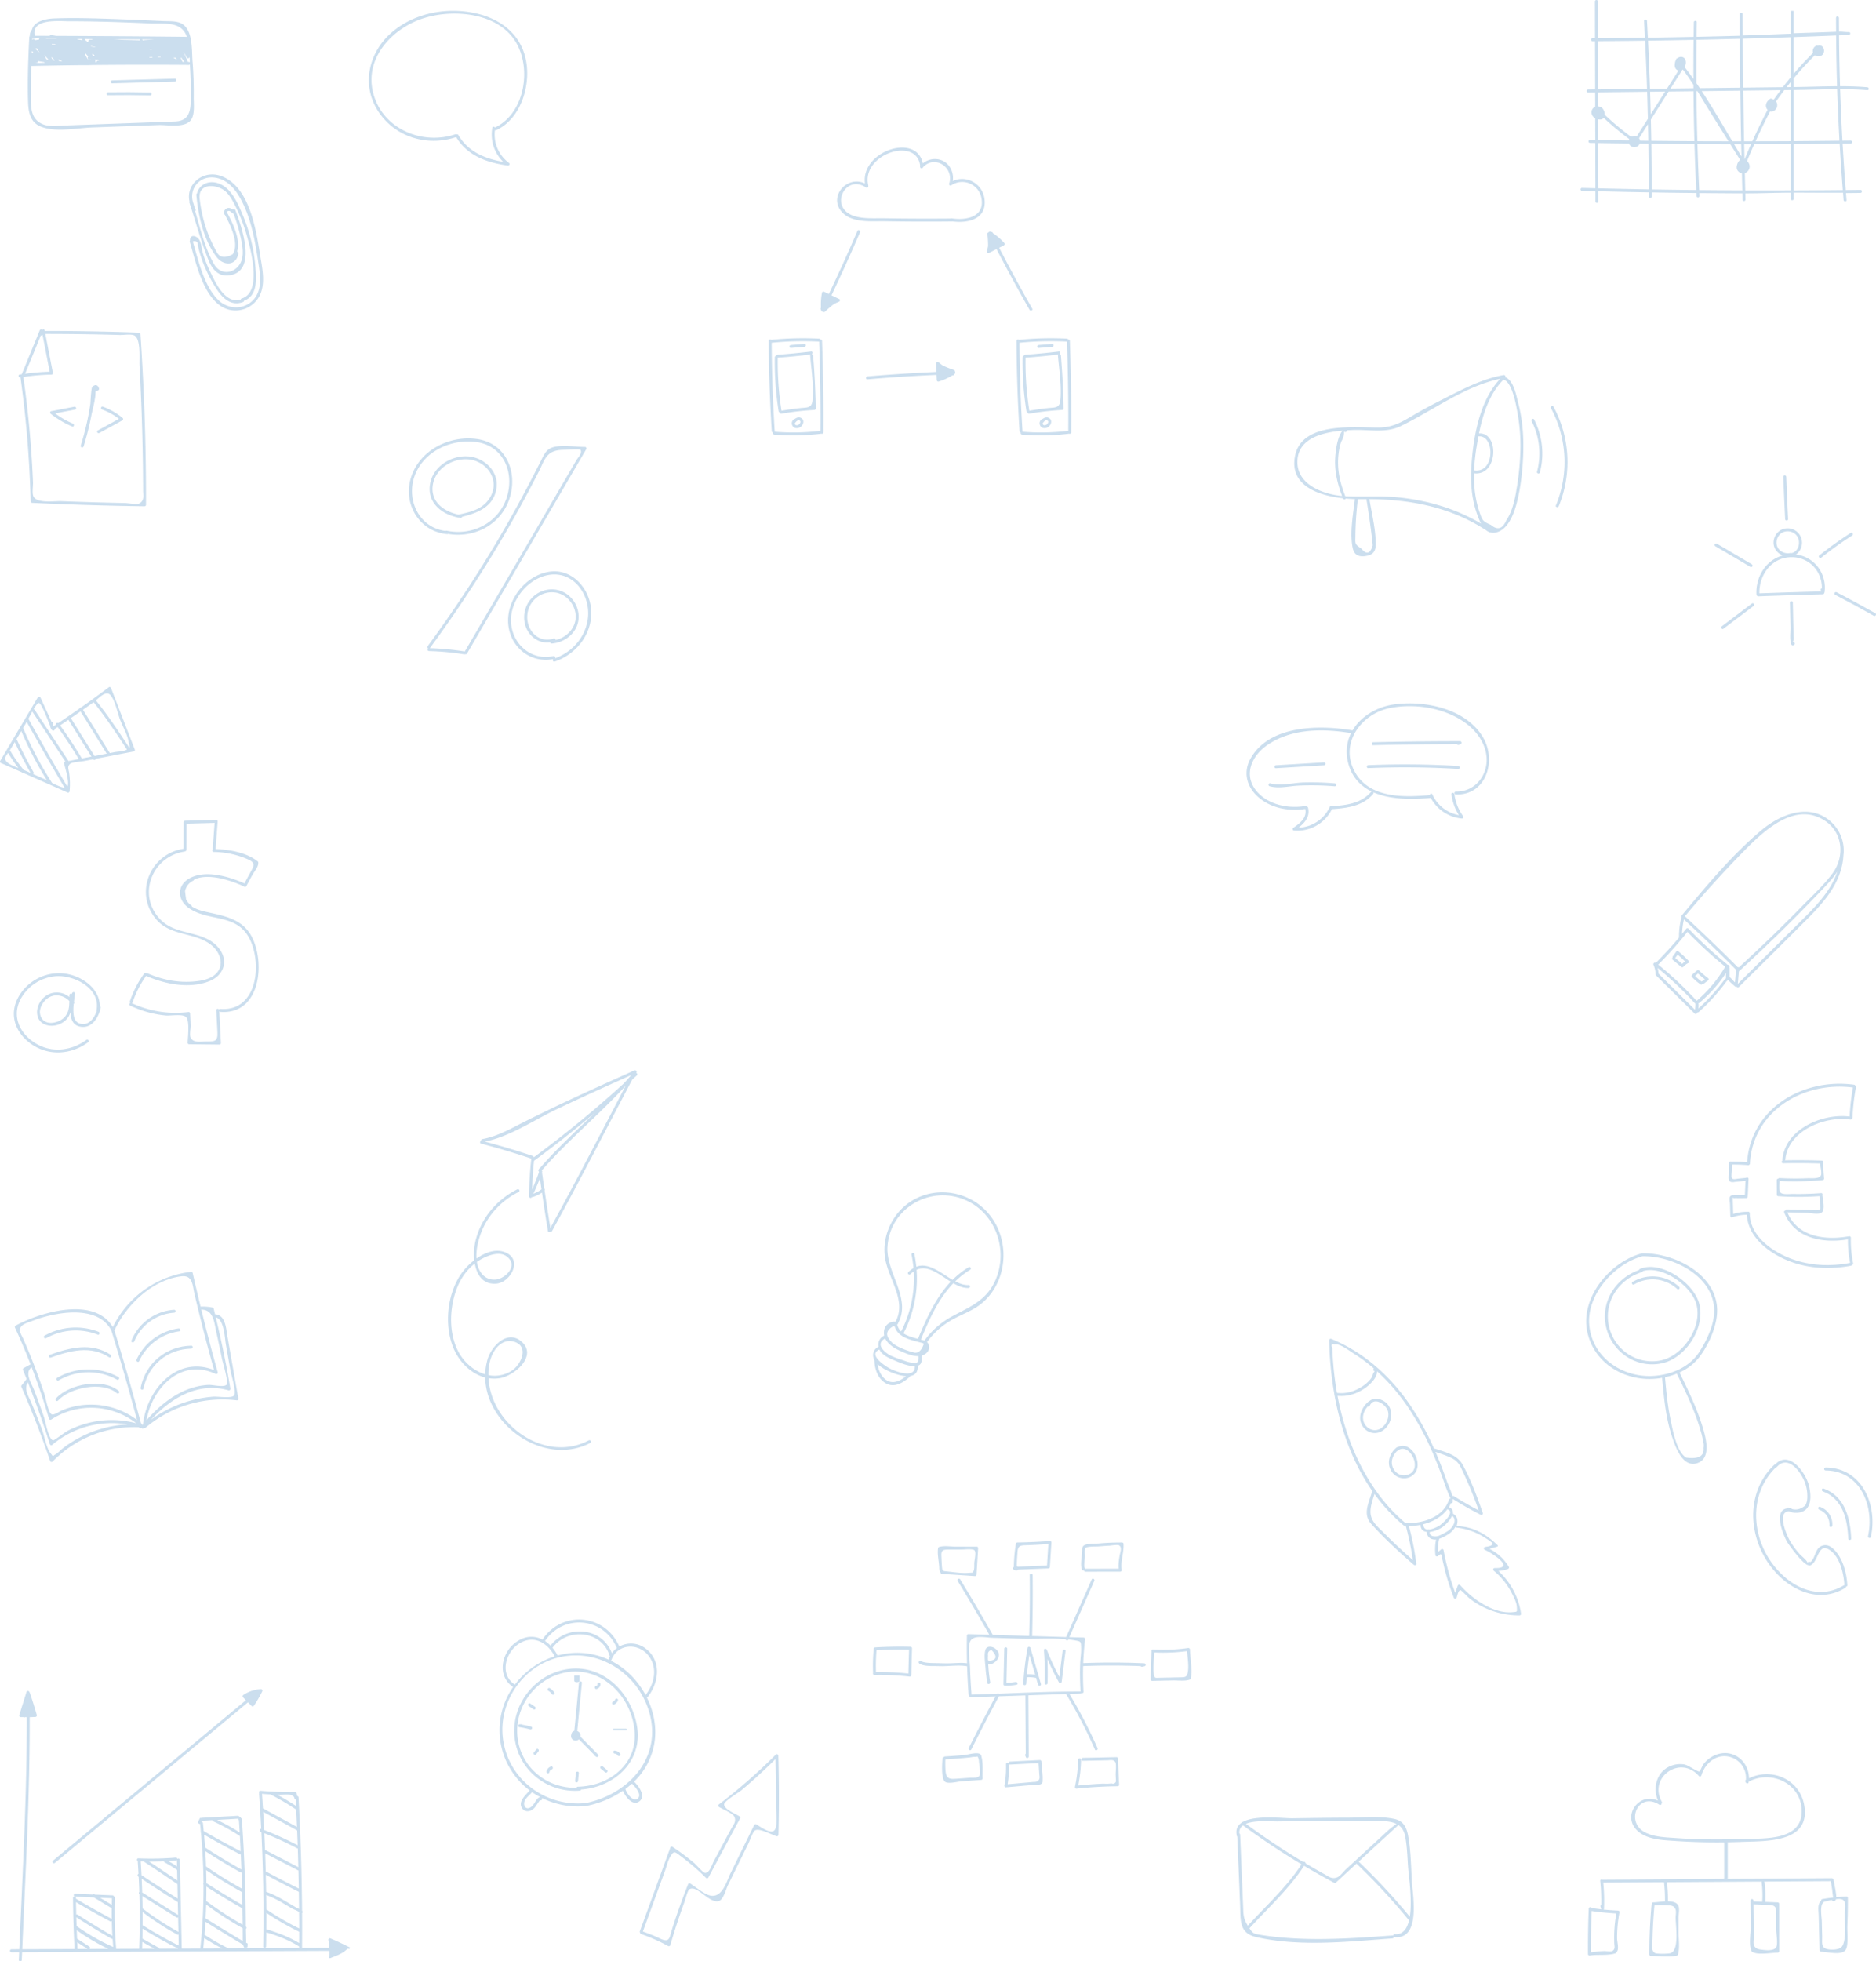 <svg xmlns="http://www.w3.org/2000/svg" width="2145.324" height="2241.783" viewBox="0 0 2145.324 2241.783"><g transform="translate(-31.382 -36.003)" opacity="0.215"><g transform="translate(910.448 204.706)"><path d="M515.418,173.67C513.6,155.5,494.954,144.98,479.071,152.3c1.2-8.566-2.218-17.745-9.931-22.333-7.769-4.623-17.639-3.38-24.4,2.155-7.074-35.34-71.1-13.972-66.122,22.974-21.1-10.176-43.665,16.715-24.736,34.265,11.9,11.03,32.866,8.647,47.523,8.9q38.5.66,77.005.251a1.641,1.641,0,0,0,.294-.061C496.455,200.739,517.667,196.058,515.418,173.67Zm-37.935,21.246a1.688,1.688,0,0,0-1.17.233q-37.457.338-74.911-.26c-11.488-.2-24.949.957-35.932-2.837-28.2-9.74-9.548-48.32,14.485-32.345,1.358.9,2.648-.513,2.445-1.782a1.776,1.776,0,0,0-.02-.72c-8.3-35.7,55.771-56.564,59.41-22.049-.827,1.543,1.079,3.394,2.4,2.178a1.346,1.346,0,0,0,1-1.03c13.355-14.1,35.076.219,29.965,18.3a1.712,1.712,0,0,0-.116,2,1.407,1.407,0,0,0,.268.322,1.473,1.473,0,0,0,.158.16,1.553,1.553,0,0,0,.16.091,1.4,1.4,0,0,0,.408.189,1.7,1.7,0,0,0,1.888-.618,22.366,22.366,0,0,1,33.925,15.415C515.676,193.791,493.778,197.562,477.483,194.916Z" transform="translate(-268.545 -114.081)" fill="#0d64ae"/><g transform="translate(0 217.924)"><path d="M369.18,224.581a1.669,1.669,0,0,0-1.948-1.592,1.6,1.6,0,0,0-1.417-.955,363.573,363.573,0,0,0-54.674,1.336,1.022,1.022,0,0,0-.111.034,1.7,1.7,0,0,0-2.839,1.214q.243,51.6,3.465,103.1a1.656,1.656,0,0,0,1.421,1.559,1.8,1.8,0,0,0,1.5,2.445,262.81,262.81,0,0,0,53.314-1.018,1.709,1.709,0,0,0,.391-.13,1.672,1.672,0,0,0,2.457-1.442Q371.108,276.84,369.18,224.581Zm-1.8,102.812a262.742,262.742,0,0,1-52.45.985,1.619,1.619,0,0,0,.093-.661q-3.157-50.461-3.441-101.015a363.89,363.89,0,0,1,54.232-1.3c.01,0,.016,0,.024,0Q367.7,276.379,367.379,327.392Z" transform="translate(-308.19 -221.564)" fill="#0d64ae"/><path d="M336.954,224.755q-7.722.626-15.442,1.255c-2.145.172-2.163,3.542,0,3.366l15.442-1.253C339.1,227.949,339.118,224.579,336.954,224.755Z" transform="translate(-296.161 -218.292)" fill="#0d64ae"/><path d="M332.324,267.172c-2.571-1.715-5.235-1-7.38.62a1.5,1.5,0,0,0-.377.061,5.508,5.508,0,0,0-2.514,8.041c1.969,3.356,6.506,3.165,9.316,1.067C334.368,274.724,336.008,269.625,332.324,267.172Zm-3,7.133c-1.178.86-3.254,1.409-4.272.02a2.841,2.841,0,0,1-.438-1.488,1.713,1.713,0,0,0,.57-.531c.981-1.446,2.648-3.244,4.609-2.646C332.249,270.41,330.714,273.285,329.319,274.3Z" transform="translate(-294.797 -175.719)" fill="#0d64ae"/><path d="M355.449,233.77a1.724,1.724,0,0,0-1.65-1.588c1.433-.8,1.235-3.382-.661-3.149q-19.224,2.375-38.545,3.745a8.013,8.013,0,0,0-2.928,2.4,355.167,355.167,0,0,0,4.39,62.257,1.314,1.314,0,0,0,1.178,1.19,1.785,1.785,0,0,0,2.058,1.49,333.5,333.5,0,0,1,37.481-4.268,1.712,1.712,0,0,0,1.685-1.683Q358,263.91,355.449,233.77Zm-.545,50.319c-.844,9.967-5.714,8.735-14.791,9.7-6.981.74-13.9,1.77-20.819,2.944a1.865,1.865,0,0,0,.006-.187,350.087,350.087,0,0,1-4.276-60.434q18.88-1.35,37.661-3.658a1.361,1.361,0,0,0-.6,1.32C353.458,250.028,356.286,267.794,354.9,284.089Z" transform="translate(-304.677 -213.905)" fill="#0d64ae"/></g><g transform="translate(283.369 217.924)"><path d="M508.943,224.581a1.669,1.669,0,0,0-1.948-1.592,1.6,1.6,0,0,0-1.417-.955A363.572,363.572,0,0,0,450.9,223.37a1.059,1.059,0,0,0-.114.034,1.7,1.7,0,0,0-2.839,1.214q.246,51.6,3.467,103.1a1.654,1.654,0,0,0,1.421,1.559,1.8,1.8,0,0,0,1.5,2.445,262.788,262.788,0,0,0,53.312-1.018,1.694,1.694,0,0,0,.393-.13,1.672,1.672,0,0,0,2.457-1.442Q510.871,276.84,508.943,224.581Zm-1.8,102.812a262.725,262.725,0,0,1-52.448.985,1.691,1.691,0,0,0,.093-.661q-3.157-50.461-3.443-101.015a363.912,363.912,0,0,1,54.234-1.3c.01,0,.016,0,.024,0Q507.466,276.379,507.14,327.392Z" transform="translate(-447.951 -221.564)" fill="#0d64ae"/><path d="M476.717,224.755q-7.722.626-15.444,1.255c-2.143.172-2.163,3.542,0,3.366l15.444-1.253C478.862,227.949,478.88,224.579,476.717,224.755Z" transform="translate(-435.921 -218.292)" fill="#0d64ae"/><path d="M472.086,267.172c-2.573-1.715-5.237-1-7.38.62a1.532,1.532,0,0,0-.379.061,5.509,5.509,0,0,0-2.512,8.041c1.967,3.356,6.5,3.165,9.316,1.067C474.13,274.724,475.77,269.625,472.086,267.172Zm-3,7.133c-1.178.86-3.254,1.409-4.274.02a2.84,2.84,0,0,1-.436-1.488,1.708,1.708,0,0,0,.568-.531c.981-1.446,2.65-3.244,4.609-2.646C472.009,270.41,470.476,273.285,469.081,274.3Z" transform="translate(-434.557 -175.719)" fill="#0d64ae"/><path d="M495.211,233.77a1.724,1.724,0,0,0-1.65-1.588c1.433-.8,1.235-3.382-.661-3.149q-19.224,2.375-38.545,3.745a8.012,8.012,0,0,0-2.928,2.4,355.155,355.155,0,0,0,4.39,62.257,1.312,1.312,0,0,0,1.178,1.19,1.784,1.784,0,0,0,2.058,1.49,333.449,333.449,0,0,1,37.481-4.268,1.709,1.709,0,0,0,1.683-1.683Q497.759,263.91,495.211,233.77Zm-.545,50.319c-.843,9.967-5.716,8.735-14.793,9.7-6.979.74-13.9,1.77-20.819,2.944a1.429,1.429,0,0,0,.008-.187,349.893,349.893,0,0,1-4.276-60.434q18.877-1.35,37.661-3.658a1.353,1.353,0,0,0-.6,1.32C493.22,250.028,496.046,267.794,494.665,284.089Z" transform="translate(-444.437 -213.905)" fill="#0d64ae"/></g><path d="M379.615,161.469q-15.638,36.435-32.732,72.2l-5.361-2.587a1.7,1.7,0,0,0-2.474,1.006,67.088,67.088,0,0,0-1.146,17.343,1.729,1.729,0,0,0,.16,2.449c.014.14.012.274.028.416a1.919,1.919,0,0,0,2.184,1.646,1.683,1.683,0,0,0,2.194-.1,119.045,119.045,0,0,1,10.634-9.016c1.725-.811,3.473-1.6,5.276-2.336,1.192-.487,1.851-2.378.4-3.078l-8.876-4.282q17.01-35.659,32.617-71.961C383.368,161.2,380.469,159.482,379.615,161.469Z" transform="translate(-278.109 -66.296)" fill="#0d64ae"/><path d="M483.128,249.563q-19.635-34.449-37.858-69.649l5.3-2.717a1.705,1.705,0,0,0,.687-2.581,67.161,67.161,0,0,0-13.142-11.372,1.728,1.728,0,0,0-2.05-1.348c-.122-.073-.227-.154-.351-.229a1.916,1.916,0,0,0-2.628.75,1.684,1.684,0,0,0-1.245,1.811,118.877,118.877,0,0,1,.781,13.921c-.393,1.865-.819,3.735-1.318,5.618-.331,1.243.781,2.909,2.212,2.176l8.769-4.5q18.187,35.072,37.736,69.412C481.08,252.718,484.2,251.44,483.128,249.563Z" transform="translate(-181.749 -65.444)" fill="#0d64ae"/><path d="M364.642,254.76q39.509-3.342,79.11-5.083l.239,5.949a1.705,1.705,0,0,0,2.052,1.709,67.19,67.19,0,0,0,15.843-7.147,1.727,1.727,0,0,0,2.084-1.3c.118-.077.237-.14.355-.219a1.922,1.922,0,0,0,.426-2.7,1.684,1.684,0,0,0-1.121-1.888,119.211,119.211,0,0,1-12.96-5.142c-1.529-1.141-3.045-2.313-4.544-3.558-.992-.821-2.97-.515-2.905,1.093l.4,9.848q-39.47,1.764-78.844,5.073C362.639,251.577,362.487,254.943,364.642,254.76Z" transform="translate(-251.772 10.107)" fill="#0d64ae"/></g><g transform="translate(1029.834 1398.834)"><path d="M381.819,40.793c-30.583-13.489-66.355-4.079-84.313,24.6-8.568,13.682-12.236,30.236-9.264,46.175,4.373,23.458,24.407,47.521,11.638,71.1a11.934,11.934,0,0,0-13.169,10.829,15.156,15.156,0,0,0,.28,5.065,1.675,1.675,0,0,0-.416.126,11.327,11.327,0,0,0-6.1,12.623,10.188,10.188,0,0,0-6.145,10.961,12.332,12.332,0,0,0,1.472,4.489c-.012,9.85,3.893,20.936,12.8,26.165,9.754,5.724,19.963-.438,27.341-7.123a1.465,1.465,0,0,0,.515-1.091c5.217-.748,8.99-3.751,8.868-10.821a1.566,1.566,0,0,0-.3-.9c.229-.065.47-.107.691-.185,4.789-1.685,4.12-6.93,3.913-11.356a13.252,13.252,0,0,0,4.31-1.934c5.032-3.518,5.774-9.582,1.948-13.643a90.742,90.742,0,0,1,29.636-26.007c9.56-5.253,19.973-8.966,28.963-15.247,15.012-10.492,24.655-27.153,27.749-45.084C427.8,87.258,412.171,54.181,381.819,40.793ZM287.235,247.647c-4.631-4.313-7.029-10.243-7.8-16.374a50.3,50.3,0,0,0,10.44,6.851c4.6,2.451,14.049,6.243,22.039,6.721C304.706,250.865,295.377,255.23,287.235,247.647Zm34.727-13.763c.247,14.422-22.276,5.314-27.647,2.733-5.76-2.77-26.719-16.435-12.79-22.165,2.672,5.671,8.718,8.83,14.258,11.17,6.247,2.638,17.923,8.2,26.26,7.822A1.644,1.644,0,0,0,321.962,233.884Zm-1.3-4.456c-3.984.428-9.736-1.93-13.574-3.208a101.34,101.34,0,0,1-12.794-4.87c-5.079-2.512-19.022-12.565-6.229-19.639,2.938,6.372,9.878,10.912,16.078,13.757,6.008,2.757,14.574,6.815,22.092,6.476.03,1.2.067,2.395.028,3.593Q325.4,231.108,320.659,229.428Zm-.817-11.916q-2.491-.6-4.915-1.431a81.91,81.91,0,0,1-10.484-4.185,34.935,34.935,0,0,1-8.753-5.507q-1.691-1.983-3.384-3.964-5.915-8.811,5.63-15.008a1.869,1.869,0,0,0,1.03.779c4.016,13.465,20.883,15.681,32.526,19.065a1.675,1.675,0,0,0,.689.766C329.407,216.216,325.3,219.408,319.841,217.512Zm-10.884-21.575A135.871,135.871,0,0,0,323.937,123.3c13-5.928,25.989,5.464,39.107,13.615-17.22,18.156-27.736,41.885-37.475,65.315C319.868,200.793,313.651,199.082,308.958,195.937Zm103.973-58.214c-10.476,21.5-29.521,28.546-49.107,39.227a94.127,94.127,0,0,0-30.812,27.171,1.469,1.469,0,0,0-.207.053.631.631,0,0,0-.164-.087c-1.184-.349-2.474-.683-3.8-1.022,9.6-23.087,19.965-46.584,37.138-64.39,5.793,3.327,11.612,5.726,17.469,5.407,2.155-.116,2.167-3.483,0-3.366-5.055.274-10.142-1.533-15.259-4.213a93.277,93.277,0,0,1,17.054-13.276c1.855-1.115.164-4.029-1.7-2.907a96.5,96.5,0,0,0-18.408,14.493c-13.617-7.92-27.455-20.348-41.52-15.008a142.243,142.243,0,0,0-2.182-14.612c-.434-2.121-3.68-1.225-3.248.894a136.743,136.743,0,0,1,2.22,15.271,29.05,29.05,0,0,0-5.9,4.568,1.684,1.684,0,0,0,2.38,2.38,27.622,27.622,0,0,1,3.8-3.159,132.392,132.392,0,0,1-14.408,68.636,14.7,14.7,0,0,1-4.118-6.612,1.575,1.575,0,0,0-.551-.807c.107-.172.195-.347.3-.521a1.883,1.883,0,0,0,.854-1.486c15.561-28.349-13.591-57.537-12.125-86.831C292.731,55.7,334.486,28.8,373.593,41.247,413.349,53.9,430.907,100.826,412.931,137.723Z" transform="translate(-274.24 -34.737)" fill="#0d64ae"/></g><path d="M695.78,735.328c-.9-17.031-1.192-34.8-4.3-51.6-1.709-9.262-5.42-16.508-15.172-18.7-16.924-3.8-36.893-1.529-54.173-1.521-21.08.008-42.16.375-63.24.669-9.657.136-41.639-4.012-56.28,4.114a1.475,1.475,0,0,0-1.363.852c-4.84,3.216-7.289,8.076-5.468,15.373a1.57,1.57,0,0,0,.428.744q1.609,38.977,3.22,77.952c.734,17.743-1.381,32.256,18.6,36.777,50,11.316,105.091,5.128,155.608,1.47a1.735,1.735,0,0,0,1.612-1.837,1.668,1.668,0,0,0,.88.357C706.574,802.715,696.65,751.719,695.78,735.328ZM680.367,671.82c3.7,2.51,6.5,6.4,7.743,12.575,2.289,11.378,2.565,23.422,3.354,35,.683,10.01,5.081,37.854,1.993,57.233a713.585,713.585,0,0,0-58.47-62.938l19.513-17.97c7.248-6.675,14.61-13.244,21.751-20.032A43.476,43.476,0,0,0,680.367,671.82Zm-137.979-4.047q19.26-.268,38.519-.535c23.817-.322,47.645-.61,71.462-.063,8.915.2,18.677-.207,25.865,3.392-3.132,2.2-8.558,6.6-8.317,6.381q-3.957,3.64-7.911,7.283-10.873,10.015-21.749,20.03-9.887,9.105-19.775,18.209c-2.771,2.553-6.362,7.6-9.888,9.106-6.287,2.693-10.436-1.166-15.61-4.025q-10.474-5.788-20.75-11.908a1.75,1.75,0,0,0-2.64-1.559q-33.786-20.227-65.548-43.606C516.52,666.05,535.129,667.875,542.388,667.773Zm-39.476,98.116-.663-16.068-2.768-66.955a1.568,1.568,0,0,0-.813-1.346,9.4,9.4,0,0,1,4.138-9.256q32.4,23.856,66.878,44.49c-16.573,25.593-40.863,47.74-61.418,70.2C503.244,778.78,503.295,775.181,502.912,765.889ZM676.139,796.61a1.44,1.44,0,0,0-1.588,1.707,1.459,1.459,0,0,0-.9-.227c-43.135,3.124-86.567,6.269-129.739,2.034-6.871-.675-13.732-1.492-20.543-2.62-8.055-1.334-9.177-1.32-13.246-7.591,20.91-22.933,45.548-45.311,62.462-71.444q16.964,10.076,34.4,19.391a1.735,1.735,0,0,0,2.04-.264l23.487-21.628a713.574,713.574,0,0,1,60.122,64.881C690.277,790.724,685.407,797.445,676.139,796.61Z" transform="translate(950.099 1450.143)" fill="#0d64ae"/><g transform="translate(543.73 1259.324)"><path d="M395.2,312.188c1.807-.939.144-3.71-1.782-2.847-28.793,12.921-57.59,25.843-86.109,39.358q-20.775,9.845-41.317,20.17c-15.083,7.613-29.754,16.06-46.586,19a1.422,1.422,0,0,0-1.131,1.942c-1.519.3-1.957,2.8-.134,3.272q29.035,7.582,57.476,17.112a1.755,1.755,0,0,0-.2.633q-2.281,21.253-2.532,42.606c-.02,1.6,2.386,2.38,3.135.847.051-.1.093-.2.142-.306a1.5,1.5,0,0,0,1.06.057,37.844,37.844,0,0,0,10.452-5.067c2.143,14.7,4.379,29.375,6.849,44.02.251,1.5,1.837,1.474,2.721.663a1.491,1.491,0,0,0,1.944-.687c31.427-56.949,61.071-114.916,91.37-172.471a1.659,1.659,0,0,0,.1-.349c1.853-1.713,3.721-3.412,5.561-5.14A1.655,1.655,0,0,0,395.2,312.188ZM284.206,425.02c.022.17.051.339.073.509q-3.47,10.173-7.84,19.953.49-16.508,2.182-32.937a1.667,1.667,0,0,0,.4-.209q35.522-26.058,69.1-54.518c-21.482,20.715-43.43,40.976-63.09,63.476a1.857,1.857,0,0,0-1.044,1.172l-.041.045A1.731,1.731,0,0,0,284.206,425.02Zm-6.324,25.212c2.691-5.764,5.2-11.591,7.425-17.546.58,4.181,1.219,8.353,1.821,12.53A33.753,33.753,0,0,1,277.882,450.232Zm19.448,39.113c-2.382-14.227-4.558-28.483-6.644-42.752a1.417,1.417,0,0,0-.28-1.936c-.908-6.249-1.845-12.492-2.7-18.749.055-.16.116-.318.17-.479a1.42,1.42,0,0,0-.476-1.663l-.008-.057c29.951-34.281,65.213-63.362,96.005-96.814C354.911,381.14,326.893,435.684,297.33,489.345Zm84.01-165.17a1257.333,1257.333,0,0,1-103.069,84.55,1.634,1.634,0,0,0-1.154-1.573q-27.162-9.118-54.849-16.437c28.752-5.649,55.708-24.32,81.849-36.785,28.387-13.538,57.067-26.449,85.758-39.326Q385.667,319.448,381.34,324.175Z" transform="translate(-180.258 -309.177)" fill="#0d64ae"/><path d="M359.79,663.348c-49,25.752-109.271-15.606-114.474-68.068-.1-1-.156-2.017-.215-3.035a40.655,40.655,0,0,0,13.67-.1c15.48-2.774,42.252-24.636,24.772-41.07-16.242-15.273-35.161,4.381-39.569,19.87a70,70,0,0,0-2.622,16.9c-13.031-3.814-24.608-14.039-30.985-26.457-10.647-20.74-9.911-47.854-2.309-69.453,4.2-11.934,11.383-22.917,21.382-30.755,2.35,13.157,9.527,24.539,25.085,22.982,14.87-1.486,28.673-24.691,12.852-34.168-11.322-6.784-24.784-2.352-35.962,5.529-.641-8.954,1.383-18.327,4.2-26.591,7.471-21.909,23.548-39.326,44.1-49.622,1.936-.971.233-3.877-1.7-2.907-23.775,11.91-41.72,33.42-47.906,59.479a66.152,66.152,0,0,0-1.221,21.506,73.279,73.279,0,0,0-16.147,17.22c-15.176,23.477-18.361,58.212-7.382,83.945,6.577,15.419,19.89,28.819,35.991,32.931,1.073,55.68,68.473,101.924,120.135,74.773C363.407,665.248,361.708,662.34,359.79,663.348ZM265.678,452.9c14.438,10.525-1.462,25.387-11.6,26.55-11.938,1.369-19.393-6.823-21.887-18.13-.144-.659-.221-1.336-.331-2.005C239.781,453.779,256.155,445.957,265.678,452.9Zm-14.7,109.521c5.016-8.8,13.67-15.008,23.787-11.739,17.275,5.584,7.329,26.506-3.139,33.085a36.023,36.023,0,0,1-26.636,4.976C244.894,579.656,246.51,570.246,250.975,562.418Z" transform="translate(-198.849 -240.303)" fill="#0d64ae"/></g><g transform="translate(1845.283 1468.54)"><path d="M740.016,660.429c-6.413-23.846-17.364-46.187-28.126-68.307a59.5,59.5,0,0,0,22.895-17.862c10.736-14.193,20.555-35.995,20.125-54.165-.975-41.187-50.508-65.227-86.306-64.133a1.529,1.529,0,0,0-.927.347c-35.583,10.054-69.011,50.126-61.442,88.453,7.4,37.487,44.476,58.729,80.977,54.232,1.6-.2,3.191-.452,4.787-.736,2.1,23.175,4.264,46.726,11.863,68.869,3.822,11.137,11.875,33.59,27.775,28.829C746.921,691.381,743.069,671.781,740.016,660.429ZM682.7,596.049c-35.318,2.49-70.063-20.364-73.948-57.182-3.68-34.888,27.889-70.355,60.057-79.384a1.583,1.583,0,0,0,.314-.162c34.206-.884,81.109,21.757,82.423,60.943.545,16.281-8.258,34.817-16.912,48.275C723.392,586.025,702.888,594.628,682.7,596.049Zm36.678,93.369c-11.036-6.908-15.279-31.712-17.783-43.594-3.348-15.882-4.815-32.079-6.275-48.223a82,82,0,0,0,13.507-4.152c.01.02.008.041.018.063,7.135,14.667,14.31,29.357,20.188,44.585,2.66,6.892,5.073,13.876,7.1,20.981a91.813,91.813,0,0,1,2.676,11.243,18.077,18.077,0,0,1,.584,8.205Q740.684,692.437,719.378,689.418Z" transform="translate(-605.155 -455.925)" fill="#0d64ae"/><path d="M723.536,505.362c-6.506-23.661-43.288-49.587-67.725-39.506a1.647,1.647,0,0,0-1.02,1.265c-27.072,9.424-44.461,36.931-37.586,65.669,6.871,28.716,35.224,47.383,64.323,40.794C708.411,567.5,731.024,532.588,723.536,505.362ZM678.894,570.6c-26.179,4.828-50.99-11.322-57.957-36.923-7.7-28.325,9.694-55.771,37.067-64.133a1.476,1.476,0,0,0,1.079-1.186c22-6.709,54.1,16.023,60.736,36.165C728.536,531,705.2,565.752,678.894,570.6Z" transform="translate(-594.32 -448.018)" fill="#0d64ae"/><path d="M685.028,480.873a44.758,44.758,0,0,0-53.308-5.61c-1.869,1.107-.065,3.95,1.8,2.849a41.293,41.293,0,0,1,49.218,5.231A1.685,1.685,0,0,0,685.028,480.873Z" transform="translate(-578.668 -442.529)" fill="#0d64ae"/></g><g transform="translate(2036.292 1704.367)"><path d="M789.249,640.226c-3.976-3.114-8.716-3.763-13.155-1.127-6.034,3.585-6.271,14.564-11.533,17.729a1.84,1.84,0,0,0-3.08,1.077c.314-2.344-7.232-8.23-9.057-10.316a94.036,94.036,0,0,1-11.271-15.48c-3.293-5.821-15.285-32.657-.927-33.45,5.983,2.916,15.225,2.23,19.815-2.459,6.413-6.551,5.026-18.68,3.092-26.634-3.577-14.714-22.432-41.434-38.639-24.428a1.563,1.563,0,0,0-1.064.448c-30.423,29.123-30.411,74.7-8.905,109.109,18.779,30.042,56.2,52.1,90.059,31.611a1.528,1.528,0,0,0,.768-1.474A1.5,1.5,0,0,0,807,683.217C806.264,668.794,801.266,649.64,789.249,640.226ZM802.885,683.4c-33.935,20.537-70.69-4.116-87.842-34.425-18.378-32.475-17.228-73.668,10.284-100.5a1.455,1.455,0,0,0,1.115-.517c13.443-14.8,28.744,7.5,32.489,19.1a44.477,44.477,0,0,1,2.311,15.229,20.4,20.4,0,0,1-2.273,9.754c-5.028,4.215-10.174,5.531-15.433,4.041a1.673,1.673,0,0,0-1.267-.756c-.341-.032-.649-.034-.973-.051-.365-.158-.73-.282-1.1-.468a1.451,1.451,0,0,0-2.214.608c-15.462,2.366-4.955,29.216.264,38.4,1.711,3.011,18.929,27.043,24.756,26.54a1.371,1.371,0,0,0,1.425.225c10.269-3.712,8.572-29.056,24.448-16.054C799,652.813,803,670.9,803.629,683.161A1.657,1.657,0,0,0,802.885,683.4Z" transform="translate(-699.363 -539.663)" fill="#0d64ae"/><path d="M738.087,566.324c-2.034-.754-2.911,2.5-.894,3.246a18.052,18.052,0,0,1,11.61,18.219c-.144,2.163,3.224,2.155,3.366,0A21.439,21.439,0,0,0,738.087,566.324Z" transform="translate(-661.665 -512.384)" fill="#0d64ae"/><path d="M740.1,556.016c-2.044-.734-2.924,2.518-.894,3.246,22.724,8.141,28.3,32.388,29.054,53.932.075,2.159,3.443,2.169,3.366,0C770.813,589.949,764.236,564.66,740.1,556.016Z" transform="translate(-659.603 -522.97)" fill="#0d64ae"/><path d="M741.023,544.121a1.685,1.685,0,0,0,0,3.368c39.814.266,55.925,41.027,48.5,75.055-.462,2.113,2.784,3.015,3.246.9C800.687,587.153,783,544.4,741.023,544.121Z" transform="translate(-658.225 -535.083)" fill="#0d64ae"/></g><path d="M314.7,173.28a1.663,1.663,0,0,0,1.557.059c27.388-12.751,38.855-48.906,34.405-77.168-5.27-33.444-31.566-51.969-63.3-57.434-32.412-5.582-67.952,2.092-92.591,24.628C170.795,85.3,162.6,119.873,179.3,148.63c18.5,31.86,56.732,44.232,91.048,32.682l.024-.014c12.883,21.336,35.157,29.2,58.922,32.457a1.692,1.692,0,0,0,1.3-3.076A40.156,40.156,0,0,1,314.7,173.28Zm-41.864,5.614a1.545,1.545,0,0,0-2.019-.653,1.428,1.428,0,0,0-1.356-.176c-37.45,12.607-81.908-5.509-93.451-45.2-12.015-41.317,21.526-76.869,58.766-87.946,32.947-9.8,80.817-5.785,101.95,24.888,20.77,30.145,13.061,84.092-22.037,100.561-.71-1.184-2.739-1.4-3.011.278-2.409,14.868,2.159,28.76,12.565,38.93C303.409,205.97,284.149,198.229,272.832,178.894Z" transform="translate(282.669 11.412)" fill="#0d64ae"/><g transform="translate(1551.414 1566.193)"><path d="M721.278,738.715a38.661,38.661,0,0,0,10.942-2.259,1.706,1.706,0,0,0,1.006-2.474,54.378,54.378,0,0,0-22.118-20.527q4.188-1.189,8.376-2.372c1.206-.343,1.654-1.012.742-1.906-13.1-12.83-28.6-21.573-46.767-21.573h-.02c2-6.083,1.581-10.983-4.094-14.4.373-2.893-.764-5.9-4.606-7.4a37.828,37.828,0,0,0,2.184-4.531,1.7,1.7,0,0,0,2.092-1.235,16.53,16.53,0,0,0,.043-3.643c10.407,6.51,21.015,12.506,31.944,18.1,1.212.62,2.982-.438,2.474-1.914-6.377-18.487-13.39-37.388-22.65-54.658-6.514-12.157-19.29-14.59-31.873-18.955a1.445,1.445,0,0,0-1.174.063,310.875,310.875,0,0,0-29.884-53.454c-22.39-31.595-51.872-57.495-87.922-72.182a1.693,1.693,0,0,0-2.131,1.622,394.21,394.21,0,0,0,5.906,61.728,1.449,1.449,0,0,0,.17.951c7.08,39.166,20.735,77.437,43.186,109.626-3.844,13.58-11.431,26.315-1.04,37.793,15.048,16.62,31.595,31.968,48.555,46.6.961.829,3.08.4,2.873-1.19a327.552,327.552,0,0,0-8.534-43.095,73.764,73.764,0,0,0,13.349-1.443c.111,5.474,3.169,7.692,7.188,8.12a8.309,8.309,0,0,0,5.87,8.193,11.038,11.038,0,0,0,4.71.466,56.09,56.09,0,0,0-.795,17.729,1.708,1.708,0,0,0,2.873,1.19c4.771-4.112,3.755-1.4,5.121,4.019,1.241,4.917,2.24,9.868,3.56,14.771a301.419,301.419,0,0,0,9.5,28.845,1.7,1.7,0,0,0,3.248,0c.752-2.163,1.7-8.522,4.491-8.708.545-.034,8.82,8.355,9.56,8.952a89.7,89.7,0,0,0,16.938,10.748,93.1,93.1,0,0,0,40.988,9.225,1.713,1.713,0,0,0,1.624-2.131A81.986,81.986,0,0,0,721.278,738.715ZM668.562,610.1c7.366,3.792,9.223,9.063,12.7,16.415a455.532,455.532,0,0,1,17.554,43.006c-9.724-5.1-19.217-10.529-28.533-16.374a1.451,1.451,0,0,0-1.705.039c-1.287-5.906-4.491-12.139-6.255-17.191-3.576-10.253-7.427-20.413-11.677-30.409-.418-.979-.856-1.948-1.279-2.926C655.819,604.868,662.51,606.983,668.562,610.1ZM536.615,534.554c-1.717-9.76-2.987-19.6-3.877-29.468q-.623-6.931-.993-13.88-.2-3.467-.314-6.94-2.488-6.095,2.587-4.5c5.788-1.385,17.36,7.615,21.946,10.486a187.536,187.536,0,0,1,22.869,16.954,1.567,1.567,0,0,0-.359.627l-.134.487a1.648,1.648,0,0,0,1.738,2.074,8.891,8.891,0,0,0-2.739,5.58,25.255,25.255,0,0,1-4.41,5.935,43.2,43.2,0,0,1-9.394,7.208c-8.242,4.884-17.289,7.252-26.8,6.058C536.694,534.968,536.652,534.761,536.615,534.554ZM623.5,726.262c-11.35-9.921-22.394-20.176-32.984-30.911-5.975-6.058-13.041-11.4-14.969-19.793-1.8-7.822,1.6-16.808,4.061-24.813a197.6,197.6,0,0,0,33.166,35.721,1.7,1.7,0,0,0,1.884.229,1.554,1.554,0,0,0,.854.608,1.712,1.712,0,0,0,.02.3A321.565,321.565,0,0,1,623.5,726.262Zm-7.522-42.2a1.687,1.687,0,0,0-.728.138c-.039-.039-.051-.081-.1-.118-29.955-25-51.01-59.567-64.325-95.955a311.864,311.864,0,0,1-13.465-49.565c11.316,1.052,22.181-2.281,31.536-8.893,5.626-3.976,13.615-11.393,13.716-19.12a226.3,226.3,0,0,1,33.624,38.527,309.6,309.6,0,0,1,27.534,49.157c4.7,10.373,8.923,20.959,12.818,31.656q2.114,5.812,4.094,11.67c.381,1.119,3.733,9.671,5.931,14.547a1.609,1.609,0,0,0-1.831,1.131C658.451,677.3,635.053,684.552,615.977,684.066Zm24.432,7.338c-2.833-.221-4.884-1.861-4.767-6.176,10.861-2.766,20.928-8.254,27.286-17.078a1.521,1.521,0,0,0,.353.2c9.245,3.11-6.685,16.693-8.491,17.944-2.261,1.567-7.964,4.61-12.567,5.069A1.752,1.752,0,0,0,640.408,691.4Zm2.419,2.707a33.524,33.524,0,0,0,14.519-5.5c3.09-2.228,8.656-7.709,11-12.94,6.4,4.775.726,13.591-4.347,17.08a56.921,56.921,0,0,1-6.446,3.692c-2.135,1.087-4.278,2.342-6.695,2.642C647.892,699.454,642.087,699.162,642.827,694.11Zm94,91.8c-21.628,1.786-46.039-15.758-59.234-30.979a1.7,1.7,0,0,0-2.814.742q-1.417,4.069-2.832,8.138A304.73,304.73,0,0,1,658.6,714.868c-.247-1.342-1.942-1.494-2.814-.742l-3.435,2.96a49.009,49.009,0,0,1,1.214-14.76,1.568,1.568,0,0,0,.006-.322,48.82,48.82,0,0,0,10.561-5.343,25.351,25.351,0,0,0,8.051-8.327,1.715,1.715,0,0,0,1.275.821,75.126,75.126,0,0,1,29.567,9.793c2.3,1.365,12.1,7.4,11.743,8.69-.815,2.972-6.273,3.057-8.885,3.8-1.744.495-1.44,2.64,0,3.246,7.891,3.329,35.99,21.443,11.127,20.725a1.7,1.7,0,0,0-1.19,2.873,80.4,80.4,0,0,1,19.941,24.154c2.465,4.694,6.425,11.853,6.642,17.485C742.63,785.742,743.585,785.35,736.827,785.91Z" transform="translate(-527.842 -473.303)" fill="#0d64ae"/><path d="M576.658,513.415c-4.771-5.711-14.86-8.747-20.547-3.775a1.771,1.771,0,0,0-.789.345c-8.437,6.693-13.641,18.957-7.066,28.769,5.987,8.929,17.465,10.134,25.245,2.946C581.311,534.483,583.8,521.961,576.658,513.415Zm-9.321,28.456c-7.623,3.6-16.417-1.549-18.329-9.6-1.468-6.184,1.117-12.023,5.146-16.522a1.381,1.381,0,0,0,2.115-.618c4.925-11.271,19.247-1.231,21.007,6.859C578.943,529.658,574.375,538.553,567.337,541.872Z" transform="translate(-509.922 -438.542)" fill="#0d64ae"/><path d="M571.8,535.154a1.685,1.685,0,0,0-1.431.353c-7.808,6.3-11.685,17.141-6.476,26.374,4.679,8.295,15.271,11.7,23.554,6.458C603.975,557.873,587.69,526.519,571.8,535.154Zm9.018,32.1c-7.182,1.227-13.611-3.792-15.436-10.646-1.693-6.36.914-12.411,5.3-16.845a1.686,1.686,0,0,0,.785-.369C585.082,527.792,602.711,563.517,580.816,567.252Z" transform="translate(-493.245 -411.278)" fill="#0d64ae"/></g><g transform="translate(1511.466 464.68)"><path d="M758.308,189.772c-2.255-8.522-5.119-25.431-14.667-29.2a1.817,1.817,0,0,0-1.971-2.457c-24.4,4.313-46.167,15.8-68.036,26.921-10.663,5.424-21.3,10.922-31.656,16.908-14.217,8.213-25.226,15.967-42.489,16.147-28.531.294-88.625-7.1-96.368,32.588-6.553,33.59,26.305,45.056,54.822,48.247.022.053.041.107.063.16a1.807,1.807,0,0,0,3.252.178c3.591.326,7.066.521,10.367.624l-.01.032c-2,17.06-6.016,38.413-2.605,55.432,1.565,7.806,6.06,10.665,14.053,9.728,7.812-.914,12.07-4.248,12.281-12.21.452-17.021-4.418-36.074-7.141-52.791a1.408,1.408,0,0,0-.053-.142c47.381.286,93.7,9.343,133.845,35.814a13.558,13.558,0,0,0,1.762,1.144c.351.237.712.448,1.063.687a1.431,1.431,0,0,0,1.158.243,13.492,13.492,0,0,0,7.39.107c13.623-3.343,20.208-21.707,23.27-33.464,4.8-18.448,6.879-38.3,7.49-57.318C764.747,227.91,763.247,208.436,758.308,189.772Zm-252.325,64.7c2.04-24.608,29.466-30.91,51.452-32.834-5.837,7.25-7.557,21.307-8.209,29.5-1.243,15.571,2.2,30.7,7.713,45.151C533.855,294.115,503.659,282.509,505.983,254.468ZM589.961,335c.529,4.112,1.077,8.228,1.5,12.352q.365,2.752.513,5.523-4.273,14.343-12.929,3.648c-8.021-5.332-6.969-5.831-6.888-14.041q.07-7.111.4-14.219c.442-9.464,1.31-18.886,2.413-28.3,1.671.022,3.295.026,4.83,0,1.774-.026,3.544-.014,5.316-.016a1.694,1.694,0,0,0-.166,1.026C586.8,312.3,588.5,323.629,589.961,335Zm32.053-37.014c-20.5-2.149-40.9-.322-61.4-1.431-4.594-11.737-7.972-23.838-8.26-36.554a80.883,80.883,0,0,1,1.373-17.216,73.46,73.46,0,0,1,2.208-8.576,20.97,20.97,0,0,0,3.319-11.814,1.674,1.674,0,0,0,2.891.065l.235-.4a1.623,1.623,0,0,0,.2-.815c2.421-.152,4.738-.26,6.9-.347,18.152-.722,37.331,3.852,54.293-4.333,37.771-18.225,72.263-45.3,114-54.208-23.572,25.151-30.482,65.2-32.876,98.381-1.391,19.272.039,39.19,6.808,57.428a82.1,82.1,0,0,0,4.144,9.724C687.29,310.911,655.174,301.464,622.014,297.987Zm91.48-69.808c18.15-1.107,18.442,42.456-5.552,38.89a224.755,224.755,0,0,1,2.962-27.8c.606-3.686,1.263-7.421,1.979-11.172A1.62,1.62,0,0,0,713.494,228.18Zm47.268,18.978a306.67,306.67,0,0,1-4.542,42.716,136.646,136.646,0,0,1-4.09,18.195,63.463,63.463,0,0,1-5.091,12.366l-2.378,3.917q-6.353,14.55-17.421,5.089c-9.606-4.075-9.878-5.4-13.067-14.432-1.06-3.009-1.93-6.077-2.7-9.173A126.414,126.414,0,0,1,708.05,282.6c-.233-4.057-.282-8.114-.2-12.167,27.526,3.341,29.079-47,5.679-45.617,4.483-22.175,11.662-44.644,27.412-60.955a1.717,1.717,0,0,0,.355-.554c10.683,2.155,15.281,32.6,16.8,41.3A208.194,208.194,0,0,1,760.761,247.157Z" transform="translate(-502.278 -158.088)" fill="#0d64ae"/><path d="M639.129,183.614c-.975-1.936-3.881-.233-2.908,1.7a81.358,81.358,0,0,1,6.222,57.918c-.539,2.1,2.707,3,3.246.894A85.148,85.148,0,0,0,639.129,183.614Z" transform="translate(-364.849 -132.736)" fill="#0d64ae"/><path d="M650.086,176.4c-1.022-1.91-3.929-.211-2.905,1.7a129.764,129.764,0,0,1,5.612,111.029c-.819,2.005,2.437,2.877,3.246.9A132.916,132.916,0,0,0,650.086,176.4Z" transform="translate(-353.607 -140.131)" fill="#0d64ae"/></g><g transform="translate(2008.233 1274.736)"><path d="M825.251,578.56a1.4,1.4,0,0,0-.03-.164,1.8,1.8,0,0,0-2-2.344c-26.824,4.919-58.9,1.05-70.572-27.309l21.463.535c4.672.118,12.836,2.017,16.981.184,5.527-2.443,1.938-15.287,1.667-19.985a1.587,1.587,0,0,0-.087-.335c.487-1.032.036-2.488-1.409-2.38-10.673.793-21.352,1.17-32.055.951-3.485-.071-11.78,1.056-14.248-1.492-2.246-2.322-1.3-9.414-1.143-13.3a343.51,343.51,0,0,0,49.151-1.03,1.706,1.706,0,0,0,1.683-1.683q-.693-8.911-1.385-17.824A1.74,1.74,0,0,0,792,489.582q-21.088-.739-42.179-.32a1.674,1.674,0,0,0,.523-1.062c3.329-33.411,46-49.855,74.278-45.494a1.777,1.777,0,0,0,1.938-1.146,1.613,1.613,0,0,0,.556-1.186,252.083,252.083,0,0,1,3.948-34.561,1.7,1.7,0,0,0-.774-1.786,1.28,1.28,0,0,0-1.188-1.135c-57.981-8.021-118.156,26.552-122.481,88.542q-9.16-.76-18.341-.616A1.709,1.709,0,0,0,686,491.8a1.871,1.871,0,0,0-.116,1.016q-.082,5.687-.115,11.376c-.012,2.4-.874,6.5.677,8.607,1.474,2,4.327,1.371,6.4,1.158l11.938-1.227-.744,16.318c-4.148.043-8.3.063-12.447.144-1.843.038-3.562-.105-4.538,1.673-1.042,1.908-.114,6.227-.053,8.3q.207,6.834.41,13.666a1.7,1.7,0,0,0,2.131,1.622,48.666,48.666,0,0,1,16.826-2.918c1.146,24.649,23.432,42.239,44.609,51.408,23.505,10.176,49.482,11.478,74.436,6.81a1.382,1.382,0,0,0,1.079-.813,1.721,1.721,0,0,0,1.338-2.04A128.419,128.419,0,0,1,825.251,578.56ZM760.159,602.9c-23.1-7.889-50.443-26.106-50.522-53.2a1.669,1.669,0,0,0-2.328-1.513,1.447,1.447,0,0,0-.168-.038,51.281,51.281,0,0,0-16.423,2.419q-.234-7.837-.47-15.671c-.016-.57-.035-1.14-.051-1.707q-.468-1.645,1.4-.629a22.639,22.639,0,0,1,4.4-.051l9.69-.114a1.672,1.672,0,0,0,1.535-2.265,1.758,1.758,0,0,0,.168-.671l.862-18.931a1.648,1.648,0,0,0-2.743-1.239l-8.889.912c-2.269.233-6.632,1.545-7.5-.807-.76-2.06.016-5.949.035-8.175q.027-3.516.081-7.031a184.789,184.789,0,0,1,18.562.681,1.369,1.369,0,0,0,1.255-.491,1.591,1.591,0,0,0,.8-1.328c3.234-60.463,61.685-94.452,117.771-86.981a258.1,258.1,0,0,0-3.8,33.166C793.24,435.4,750.478,453.1,746.982,488.2a1.387,1.387,0,0,0,.381,1.176c-1.689.476-1.565,3.311.44,3.268q21.091-.447,42.168.264c.442,3.552,2.322,11.115,1.034,13.7-2.068,4.158-11.216,2.96-15.105,3.135-10.776.481-21.542.357-32.313-.195a1.409,1.409,0,0,0-1.387.756,1.58,1.58,0,0,0-1.719,1.618l.079,16.678a1.72,1.72,0,0,0,1.683,1.683,344.52,344.52,0,0,0,47.193-.055q.325,5.635.653,11.273c.164,2.845.918,3.266-1.561,4.365-2.121.943-5.943.253-8.1.2l-28.4-.708a1.489,1.489,0,0,0-1.575,1.338c-1,.051-1.93.817-1.47,2,11.687,30.167,44.251,35.65,72.918,30.95a132.569,132.569,0,0,0,2.476,26.881C802.968,610.514,780.891,609.977,760.159,602.9Z" transform="translate(-685.524 -401.746)" fill="#0d64ae"/></g><g transform="translate(247.456 235.381)"><path d="M219.425,221.914c-4.657-29.073-11.881-78.455-44.257-90.721-21.09-7.992-41.175,9.507-36.544,28.848a1.431,1.431,0,0,0-.176,1.352c7.273,21.905,13.3,44.818,22.021,66.18,3.946,9.663,10.752,18.142,22.335,17.1,34.8-3.128,14.85-56.982,8.3-74.546a1.8,1.8,0,0,0-2.916-.645c-2.082-1.63-4.771-2.65-7.263-1.35-2.447,1.279-3.911,4.617-2.161,7.027a1.755,1.755,0,0,0,.493.454,1.591,1.591,0,0,0,.083.276c5.712,10.663,16.711,32.706,8.5,44.725q-13.762,7.171-18.487-3.457-2.427-4.3-4.574-8.745a152.77,152.77,0,0,1-7.283-17.865,163.239,163.239,0,0,1-7.319-33.953c-1.78-18.765,21.668-16.3,30.837-6.825,3.9,4.031,6.74,9.252,9.325,14.2a182.584,182.584,0,0,1,13.078,32.68c4.659,15.7,19.047,67.356-5.093,74.307a1.55,1.55,0,0,0-1.17,1.4c-18.051,4.986-28.874-19.42-35.236-32.669a136.052,136.052,0,0,1-8.362-21.632c-1.192-4.2-1.318-9.726-3.449-13.564-3.053-5.493-11.168-7.461-10.947.26a1.467,1.467,0,0,0-.26,1.411c7.131,23.917,17.161,74.607,48.711,78.348a31.09,31.09,0,0,0,31.068-16.457C225.8,253.957,221.8,236.727,219.425,221.914Zm-4.57,46.313c-9.164,15.269-29.928,16.824-42.481,5.332-16.881-15.454-23.619-45.842-29.9-67.2a1.576,1.576,0,0,0,.093-.738q5.836-.949,5.535,4.136.909,4.641,2.214,9.189a133.98,133.98,0,0,0,4.665,13.384,165.049,165.049,0,0,0,13.155,25.683c7.151,11.391,17.064,22.447,31.642,17.031a1.68,1.68,0,0,0,1.115-1.446c15.206-5.624,14.227-23.317,13.167-37.353a194.192,194.192,0,0,0-14.369-60.11c-6.026-14.436-14.424-34.665-31.948-37.742-9.813-1.723-18.576,3.806-20.6,12.589a1.346,1.346,0,0,0-.758,1.413q.186,2.062.414,4.16c.022.229.016.448.045.679.008.053.036.089.047.142,2.528,22.662,8.824,48.036,22.633,66.2,7.786,10.237,22.477,10.618,24.977-4.017a1.785,1.785,0,0,0-1.476-2.056c4.349-13.6-4.874-32.3-10.774-43.314a1.641,1.641,0,0,0-.5-.574c-.032-.053-.032-.1-.071-.156-.756-1.042.2-2.293,1.346-2.506,1.74-.324,3.378,1.261,4.424,2.425a1.407,1.407,0,0,0,1.438.468,200.435,200.435,0,0,1,8.556,28.764c1.543,7.6,3.214,16.058,1.052,23.726-4.221,14.985-23.132,20.594-31.905,5.328-10.286-17.893-15.618-40.433-21.7-60.923a2.027,2.027,0,0,0,1-.4,33.46,33.46,0,0,1-2.646-7.471c-6.087-15.249,5.142-31.976,23.4-30.137,14.967,1.508,24.949,13.8,31.425,26.319,10.943,21.169,15.344,45.2,18.858,68.553C218.86,240.464,222.029,256.272,214.855,268.227Z" transform="translate(-137.953 -129.21)" fill="#0d64ae"/></g><g transform="translate(1922.1 963.865)"><path d="M845.034,316.783c-24.442-20.632-57.087-7.263-78.5,10.744-33.633,28.282-62.963,63.634-90.993,97.313a1.7,1.7,0,0,0-.158,2,1.455,1.455,0,0,0-.375.651,93.494,93.494,0,0,0-2.64,22.214,1.638,1.638,0,0,0,.077.375q-12.573,15.051-26.5,28.9a1.7,1.7,0,0,0-.61-.105,1.8,1.8,0,0,0-2.131,2.457,27.837,27.837,0,0,1,2.388,10.462,1.68,1.68,0,0,0,.223.777,1.531,1.531,0,0,0,.452.929L690.3,537.013a1.7,1.7,0,0,0,2.814-.744c.073-.233.116-.45.182-.681a1.594,1.594,0,0,0,1.614-.343,227.184,227.184,0,0,0,32.173-35.569,1.978,1.978,0,0,0,1.385-.918c2.644,2.5,5.332,4.955,8.1,7.325a1.7,1.7,0,0,0,1.884.282,1.6,1.6,0,0,0,2.464.209c26.733-26.583,53.662-52.985,80.195-79.771,19.681-19.87,37.84-42.047,39.312-70.967A44.35,44.35,0,0,0,845.034,316.783Zm-98.179,34.229c22.787-23.1,58.585-57.29,92.909-34.048,20.208,13.686,22.072,40.875,8.337,59.6-9.876,13.467-22.729,25.231-34.381,37.167q-35.48,36.35-73.036,70.57a1.684,1.684,0,0,0-1.273-.4q-29.537-29.683-60.284-58.109Q711.472,387.047,746.855,351.012ZM690.593,532.566l-41.67-41.179a32.165,32.165,0,0,0-1.006-6.561,409.018,409.018,0,0,1,42.505,40.283,1.533,1.533,0,0,0,.728.46A28.377,28.377,0,0,1,690.593,532.566Zm2.062-10.2c-.041.036-.053.077-.089.114a408.785,408.785,0,0,0-43.938-41.426,423.49,423.49,0,0,0,33.393-37.446,469.713,469.713,0,0,0,42.312,39.066,1.622,1.622,0,0,0,.914.351,1.526,1.526,0,0,0-.391,1.012A152.728,152.728,0,0,1,692.655,522.366Zm33.43-25.4c0,.1-.888.2-1,.355a223.458,223.458,0,0,1-30.518,33.908,31.089,31.089,0,0,0,.1-6.168,5.29,5.29,0,0,0,1.071-.314c11.644-9.969,22.242-21.425,30.352-34.247Zm10.294,4.412c-2.072-1.833-3.4-3.656-5.4-5.566-.5-.479-.837-.533-.837-.375V485c0-.438-.432-.862-.18-1.3.791-1.379-1.144-2.644-2.346-2.49a1.778,1.778,0,0,0-.712-.914,471.063,471.063,0,0,1-43.736-40.421,1.662,1.662,0,0,0-2.709.5,1.573,1.573,0,0,0-.27.207c-1.415,1.8-2.891,3.55-4.335,5.322a89.694,89.694,0,0,1,2.192-16.516q30.388,28.141,59.589,57.5Q737.007,494.131,736.379,501.377Zm71.042-65.684q-33.913,33.722-67.829,67.446.63-7.256,1.255-14.515a1.58,1.58,0,0,0,.343-.2q49.056-44.737,94.744-92.962c6.261-6.628,12.767-13.25,17.546-20.831C845.445,398.817,825.584,417.634,807.421,435.693Z" transform="translate(-643.042 -306.35)" fill="#0d64ae"/><path d="M672.4,395.992A133.657,133.657,0,0,0,660.9,385.321a1.719,1.719,0,0,0-2.644.341q-1.891,2.719-3.885,5.363a1.3,1.3,0,0,0-.158,1.454,1.426,1.426,0,0,0-.045,2.3l9.963,8.242a1.82,1.82,0,0,0,2.822-.746,1.475,1.475,0,0,0,.809-.472,12.434,12.434,0,0,1,4.29-3.165A1.7,1.7,0,0,0,672.4,395.992Zm-7.011,3.427a1.576,1.576,0,0,0-.112.193l-8.153-6.744a1.715,1.715,0,0,0,.158-.142c.929-1.231,1.817-2.486,2.711-3.739q4.388,3.726,8.435,7.82A14.667,14.667,0,0,0,665.386,399.418Z" transform="translate(-632.186 -225.689)" fill="#0d64ae"/><path d="M683.293,404.688a120.559,120.559,0,0,1-10.135-8.6,1.728,1.728,0,0,0-2.38,0l-4.864,4.124a1.456,1.456,0,0,0-.483.776,1.685,1.685,0,0,0-.347,2.571,55.4,55.4,0,0,0,9.742,8.374,1.467,1.467,0,0,0,2.2-.564,1.32,1.32,0,0,0,1.4-.182l4.866-3.589A1.713,1.713,0,0,0,683.293,404.688Zm-6.565,3.587a1.8,1.8,0,0,0-.483.531,51.483,51.483,0,0,1-7.619-6.5q1.655-1.405,3.311-2.808,3.747,3.455,7.764,6.585Z" transform="translate(-620.862 -214.637)" fill="#0d64ae"/></g><g transform="translate(42.773 1966.596)"><path d="M425.1,884.618q-10.553-5.42-21.471-10.054a1.71,1.71,0,0,0-2.472,1.9,76.761,76.761,0,0,1,1.109,8.939l-31.252.134q.182-19.936.055-39.869a1.8,1.8,0,0,0,.41-2.117,3.368,3.368,0,0,0-.418-.6c-.051-7.471-.176-14.941-.292-22.408a1.472,1.472,0,0,0-.008-.709q-.833-53.277-3.769-106.5a1.678,1.678,0,0,0-1.667-1.6q-.246-1.569-.491-3.139a1.69,1.69,0,0,0-1.624-1.235q-19.936.024-39.8-1.553c-1.478-.118-1.914,1.407-1.373,2.445a1.468,1.468,0,0,0-.2.87q1.46,20.106,2.48,40.234c-1.811-.367-2.522,2.565-.614,3.293.274.1.539.219.811.324q3.239,65.318,2.009,130.755c-.041,2.167,3.325,2.167,3.366,0,.1-5.381.156-10.762.213-16.143,12.715,3.808,26.408,9.01,37.556,16.161-.006.6,0,1.213-.01,1.817q-40.7.176-81.4.349a1.464,1.464,0,0,0-.667-.653,244.121,244.121,0,0,1-26.1-14.937q.608-7.442,1.04-14.888,21.192,13.269,42.677,26.046c0,.75,1.062,1.5,1.056,2.255-.014,2.165,4.428,2.169,4.428,0v-.872c0-.414.7-2.24-.691-3.066-.122-.073-.77-.146-.89-.219.024-5.3-.243-10.592-.262-15.886a1.631,1.631,0,0,0-.14-2.735q-.286-61.3-4.461-122.485a1.65,1.65,0,0,0-.866-1.332c-.138-.272-.3-.543-.436-.813a26.06,26.06,0,0,1-2.812-1.981L256.8,736.66a1.625,1.625,0,0,0-.9.339,1.375,1.375,0,0,0-2.05.653q-.766,1.724-1.529,3.451a1.818,1.818,0,0,0,2.072,2.488c.31,2.818.547,5.639.819,8.457a1.567,1.567,0,0,0,.166,1.715q2.7,28.655,2.956,57.363a1.714,1.714,0,0,0,0,1.991q.082,19.163-.921,38.324a1.727,1.727,0,0,0-.109,1.669c-.608,10.9-1.454,21.79-2.6,32.674a1.474,1.474,0,0,0,.026.255l-21.285.091-2.2-101.295a1.714,1.714,0,0,0-2.989-1.054,1.443,1.443,0,0,0-1.6-1.622,347.261,347.261,0,0,1-42.817.841c-1.888-.079-2.125,2.464-.724,3.179,0,.031-.012.049-.01.079.337,4.826.61,9.649.87,14.475a1.769,1.769,0,0,0-.27,3.049c.154.105.312.2.468.31q.435,8.661.716,17.327a1.678,1.678,0,0,0,.089,2.514q.918,31.185-.245,62.405l-26.376.112a1.608,1.608,0,0,0,.075-.649,472.2,472.2,0,0,1-1.423-57.511,1.457,1.457,0,0,0-1.069-1.531,1.618,1.618,0,0,0-1.571-1.44l-20.249-.87c-.112-.069-.223-.136-.335-.2a1.5,1.5,0,0,0-1.811.109l-20.4-.878c-2.062-.089-2.133,2.926-.272,3.3a1.638,1.638,0,0,0-2.238,1.533q.289,29.193,1.794,58.344l-59.812.255c3.806-88.351,8.749-176.832,8.536-265.287,2.153-.049,4.3-.1,6.462-.239a1.705,1.705,0,0,0,1.622-2.131q-3.586-12.84-7.946-25.431a1.735,1.735,0,0,0-.41-.657,1.548,1.548,0,0,0-1.3-1.393c-.02-.006-.041-.006-.059-.012a1.918,1.918,0,0,0-.385-.038,1.588,1.588,0,0,0-1.673,1.15q-4.133,13.278-8.268,26.552a1.7,1.7,0,0,0,1.624,2.131c1.073.047,2.143.036,3.216.055a1.7,1.7,0,0,0,1.813.03c.645,0,1.29.033,1.932.03.211,88.445-4.73,176.916-8.536,265.255q-4.516.021-9.037.038a1.685,1.685,0,0,0,0,3.368q4.446-.021,8.893-.038-.189,4.4-.377,8.793c-.089,2.167,3.276,2.163,3.368,0q.182-4.4.375-8.808l351.514-1.5c.049,2.131.034,4.266-.087,6.417-1.113,1.16-.233,2.342,1.515,1.624,6.606-2.713,13-4.45,19.209-10.533h.667c.923,0,1.429.576,1.565-.128C426.12,885.455,426.169,885.163,425.1,884.618ZM153.621,828.644c-.089,2.528-.12,5.026-.164,7.532q-6.7-4.06-13.4-8.118Zm-41.205-.418a1.5,1.5,0,0,0-1.066-1.476c.073.012.13.069.209.073q10.754.462,21.508.931,10.152,6.153,20.3,12.307-.061,6.128.03,12.21a1.592,1.592,0,0,0-.266-.219q-20.644-10.952-40.7-22.933C112.432,828.821,112.42,828.525,112.415,828.227Zm.1,4.832q19.2,11.411,38.922,21.9a1.607,1.607,0,0,0,2.017-.367c.118,5.651.308,11.3.635,16.97q-20.173-11.548-39.677-24.188a1.416,1.416,0,0,0-1.61-.026C112.669,842.589,112.59,837.825,112.513,833.058Zm1.7,53.581c-.132-2.573-.2-5.146-.316-7.717l11.788,7.666Zm13.726-.061a1.713,1.713,0,0,0-.227-2.682l-13.986-9.1c-.138-3.2-.229-6.407-.349-9.608a241.611,241.611,0,0,0,36.076,21.3Zm26.78-2.325c.107,0-.112-.1-.839-.432a238.983,238.983,0,0,1-40.609-23.339c-.016-.012-.03.266-.045.255-.124-3.491-.221-6.916-.324-10.4q20,12.98,40.709,24.817c.26.148.513-.213.756-.2.211,3.23.412,5.241.691,9.3Zm74.943-17.2a315.919,315.919,0,0,1-41.045-26.816q-.079-7.068-.266-14.136,19.507,12.193,39.01,24.389a1.474,1.474,0,0,0,1.936-.237Zm-3.015-81.527a1.674,1.674,0,0,0,1.227-.659q.079,3.68.16,7.356-4.881-3.254-10-6.117C220.9,785.945,223.769,785.758,226.642,785.525Zm-13.58.813a1.428,1.428,0,0,0,.809,1.265,150.074,150.074,0,0,1,14.245,8.692q.134,6.028.264,12.054-16.07-11.019-32.351-21.719Q204.55,786.7,213.062,786.338Zm-26.593.1c1.283.045,2.565.049,3.848.079a1.619,1.619,0,0,0,.622.775q18.634,12.211,37,24.821a1.584,1.584,0,0,0,.527.223q.179,8.327.361,16.658Q207.9,815.929,187.4,802.2C187.132,796.944,186.836,791.689,186.469,786.435Zm42.3,46.5c.051.03.1.03.148.055q.161,7.381.322,14.76a1.616,1.616,0,0,0-.182-.17l-40.838-25.535c-.158-5.229-.373-10.458-.614-15.687Q207.982,819.96,228.767,832.937Zm-40.68,53.387c.1-2.6.164-5.2.239-7.794q6.861,3.866,13.726,7.733Zm19.738-.085a1.522,1.522,0,0,0-.787-1.032l-18.343-10.332a1.386,1.386,0,0,0-.255-.083c.1-3.818.1-7.636.152-11.451q19.814,12.354,40.678,22.808Zm-19.152-26.8-.03-.01c.043-5.012.024-10.022-.01-15.03a320.639,320.639,0,0,0,39.452,25.628,1.546,1.546,0,0,0,1.638-.047q.137,6.378.276,12.757Q208.782,872.063,188.673,859.442Zm114.541,18.1Q281.827,864.8,260.729,851.59c.282-5.257.485-10.515.645-15.774a397.661,397.661,0,0,0,41.767,27.021C303.159,867.739,303.232,872.641,303.214,877.546Zm-.093-18.609A398.155,398.155,0,0,1,261.7,831.925a1.479,1.479,0,0,0-.237-.111c.132-5.488.176-10.977.176-16.468q19.644,12.591,39.918,24.142a1.57,1.57,0,0,0,1.312.15C302.968,846.069,303.084,852.5,303.12,858.937Zm-.292-22.609q-20.942-11.9-41.187-24.955c-.028-4.986-.14-9.971-.28-14.957Q281.318,810.063,302.5,821.7C302.617,826.578,302.749,831.452,302.828,836.328Zm-.414-18.54q-20.945-11.612-40.682-25.172a1.592,1.592,0,0,0-.493-.207c-.2-5.884-.5-11.766-.86-17.646q19.75,12.846,40.346,24.281a1.571,1.571,0,0,0,1.131.162Q302.176,808.5,302.415,817.789ZM301,778.755c.251,5.663.527,11.326.73,16.991Q280.611,784,260.4,770.779a1.549,1.549,0,0,0-.27-.108q-.493-7.369-1.148-14.732,20.614,11.867,41.763,22.745A1.8,1.8,0,0,0,301,778.755Zm-3.066-41.041a1.785,1.785,0,0,0,.085.3c.239.464.481.928.72,1.393a1.372,1.372,0,0,0,.142.177c.308,4.611.574,9.221.835,13.832a229.8,229.8,0,0,0-25.94-14.345Zm-40.259,5.03a1.785,1.785,0,0,0-1.723-1.583c.174-.4.349-.787.523-1.182a1.432,1.432,0,0,0,.32.047l11.628-.653a1.316,1.316,0,0,0,.841,1.259,229.99,229.99,0,0,1,30.7,16.916q.471,8.689.872,17.378-21.417-11.019-42.26-23.079C258.288,748.813,258.012,745.777,257.675,742.744Zm.314,143.279a1.754,1.754,0,0,0,.075-.241c.412-3.9.732-7.8,1.075-11.7q9.921,6.423,20.407,11.849ZM362.364,714.448a1.318,1.318,0,0,0,1.383,1.2c.138,2.484.229,4.971.355,7.457q-10.419-6.825-21.346-12.777c.691.028,1.381.075,2.072.1C350.118,710.616,361.391,708.211,362.364,714.448ZM325.22,709.29q4.927.377,9.856.673a1.419,1.419,0,0,0,.272.221,307.582,307.582,0,0,1,27.935,16.395,1.47,1.47,0,0,0,1,.241c.333,6.77.683,13.542.963,20.314q-19.47-10.608-38.941-21.214C325.964,720.375,325.622,714.831,325.22,709.29Zm1.34,20.6q19.416,10.581,38.833,21.157c.227,5.683.466,11.368.657,17.055a382.267,382.267,0,0,0-38.385-17.489Q327.157,740.253,326.56,729.892Zm1.273,24.4a375.853,375.853,0,0,1,37.517,17.232,1.627,1.627,0,0,0,.827.189q.347,10.7.614,21.4l-37.671-19.489a1.633,1.633,0,0,0-.414-.118C328.468,767.095,328.134,760.692,327.834,754.287Zm1.014,22.978,38.022,19.669c.158,6.865.31,13.73.42,20.6q-19.035-9.55-37.809-19.606Q329.221,787.592,328.847,777.265Zm.712,24.5q18.759,10.033,37.779,19.557c.1,6.5.209,13,.258,19.5-.6-.255-1.174-.5-1.671-.768-4.416-2.378-8.69-5.008-13-7.559-7.382-4.367-14.837-8.445-22.96-11.232C329.871,814.766,329.711,808.268,329.559,801.769Zm38.121,78.045c-11.263-6.885-25-12.039-37.531-15.744q.079-9.379.067-18.757a303.73,303.73,0,0,0,37.5,21.585C367.711,871.2,367.709,875.508,367.681,879.815Zm-36.6-37.955a1.475,1.475,0,0,0-.878-.262c-.018-5.578-.13-11.153-.2-16.731a119.85,119.85,0,0,1,20.03,9.831c3.169,1.859,6.3,3.781,9.483,5.614,1.417.817,5.734,2.382,7.889,3.854a1.534,1.534,0,0,0,.215.529c.039,6.15.12,12.295.116,18.444A303.9,303.9,0,0,1,331.076,841.86Z" transform="translate(-37 -589.519)" fill="#0d64ae"/><path d="M298.541,590.906a1.284,1.284,0,0,0-.588-.079,39.848,39.848,0,0,0-18.621,6.591,1.705,1.705,0,0,0-.339,2.644q1.63,1.657,3.264,3.315-110.4,91.774-220.793,183.552c-1.669,1.385.726,3.755,2.38,2.38L284.62,605.774q2.065,2.1,4.134,4.2a1.708,1.708,0,0,0,2.644-.341,124.378,124.378,0,0,0,9.584-16.443A1.751,1.751,0,0,0,298.541,590.906Z" transform="translate(-12.444 -590.633)" fill="#0d64ae"/></g><g transform="translate(1029.629 1797.341)"><path d="M627.582,628.027q-34.871-1.566-69.729-.189.526-13.771,2.159-27.546c.112-.922-.862-1.659-1.683-1.683q-8.19-.243-16.38-.489L570.5,533.814c.872-1.963-2.028-3.676-2.908-1.7l-29.263,65.9-38.951-1.162a1.43,1.43,0,0,0,.041-.172q1-34.719.58-69.451c-.026-2.163-3.394-2.169-3.368,0q.423,34.734-.578,69.451c0,.028.012.047.012.075q-20.839-.623-41.674-1.243-18.1-32.022-37.248-63.429c-1.125-1.847-4.039-.158-2.907,1.7q18.6,30.513,36.2,61.612-11.961-.359-23.923-.714a1.707,1.707,0,0,0-1.683,1.683q-.28,15.833.15,31.633c-6.594-.921-13.13-.091-19.811.03q-6.153.109-12.307-.148c-4.682-.195-14.744.251-19.476-1.819l-.109-.237a1.71,1.71,0,0,0-2.3-.6c-.146.077-.292.152-.436.229a1.7,1.7,0,0,0,0,2.905c5.193,3.591,16.326,2.636,22.325,2.893,10.543.45,21.786-1.624,32.2.158q.5,16.329,1.707,32.641a1.631,1.631,0,0,0,.791,1.3,1.5,1.5,0,0,0,1.6,1.5l28.424-.973q-15.723,29.269-30.646,58.956c-.969,1.93,1.934,3.637,2.905,1.7q15.371-30.623,31.617-60.787,15.124-.517,30.249-1.036.21,33.366.424,66.73a1.778,1.778,0,0,0-.59,2.147q.42.97.839,1.942c.689,1.592,3.147.706,3.137-.852q-.222-35.042-.444-70.081,21.605-.742,43.211-1.48a1.571,1.571,0,0,0,.142.4,538.051,538.051,0,0,1,32.832,63.165c.87,1.979,3.771.268,2.907-1.7a537.952,537.952,0,0,0-32.144-61.99l12.686-.434a1.6,1.6,0,0,0,1.176-.535,1.57,1.57,0,0,0,2.275-1.482q-.858-14.72-.44-29.332,32.943-1.293,65.858.049a1.621,1.621,0,0,0,1.742.671l2.7-.594C629.946,630.91,629.417,628.108,627.582,628.027Zm-72.861,32.2c-31.1,0-62.211,1.21-93.319,2.522a1.547,1.547,0,0,0-1.94-.026q-14.677.614-29.357,1.091c-.758-10.2-1.365-20.579-1.7-30.8-.272-8.236-2.64-20.752-.32-28.742,2.709-9.335,17.392-5.612,25.893-5.359q16.478.493,32.953.959c16.159.482,34.168-.906,50.759.578.357,1.35,2.291,2.1,2.985.541l.112-.251c2.216.251,4.41.541,6.557.923,8.3,1.472,7.851,1.042,8.092,9.547.15,5.306-.874,11.618-1.087,16.94-.424,10.533-.195,19.912.389,32.077Z" transform="translate(-317.362 -488.197)" fill="#0d64ae"/><path d="M419.182,569.068c-3.962-3.09-10.3-3.611-11.606,1.926-1.411,5.981-.156,13.815.286,19.845.424,5.815,1.192,11.585,2.153,17.333.355,2.133,3.6,1.229,3.246-.894A178.33,178.33,0,0,1,411.013,587C417.343,588.093,429.6,577.2,419.182,569.068Zm-4.671,1.294q10.976,11.253-2.859,12.682l-.065-.146a1.5,1.5,0,0,0-.843-.718,29.664,29.664,0,0,1,.043-5.515Q409.858,572.28,414.51,570.362Z" transform="translate(-279.138 -445.893)" fill="#0d64ae"/><path d="M431.5,606.669a79.712,79.712,0,0,1-10.563.921q.438-19.425.876-38.849c.049-2.165-3.319-2.165-3.368,0q-.456,20.3-.916,40.605a1.706,1.706,0,0,0,1.685,1.683,86.95,86.95,0,0,0,13.181-1.113C434.525,609.574,433.619,606.33,431.5,606.669Z" transform="translate(-268.247 -445.542)" fill="#0d64ae"/><path d="M448.853,609.245q-5.982-20.6-11.964-41.214c-.434-1.5-2.934-1.705-3.246,0a331.082,331.082,0,0,0-4.943,40.986c-.126,2.163,3.242,2.157,3.368,0,.142-2.484.326-4.961.527-7.437a44.775,44.775,0,0,1,10.574.738c.061.01.109-.008.168,0q1.134,3.914,2.271,7.824C446.209,612.217,449.46,611.335,448.853,609.245ZM432.9,598.209q1.028-11.147,2.8-22.2Q439,587.4,442.31,598.785A48.183,48.183,0,0,0,432.9,598.209Z" transform="translate(-256.767 -445.837)" fill="#0d64ae"/><path d="M461.668,570.592,458,600.075a280,280,0,0,1-14.351-30.993c-.631-1.624-3.461-1.6-3.307.448a347.741,347.741,0,0,1,.77,37.655c-.073,2.167,3.295,2.165,3.368,0q.465-13.865-.176-27.694a285.63,285.63,0,0,0,13.252,26.857c.9,1.6,2.946.681,3.137-.85l4.343-34.906C465.3,568.447,461.933,568.467,461.668,570.592Z" transform="translate(-244.807 -444.714)" fill="#0d64ae"/><path d="M424.945,510.636q-11.925-.015-23.848-.028c-5.86-.008-13.509-1.375-19.1.41a1.671,1.671,0,0,0-1.176,1.178c-1.058,6.468.732,14.363,1.206,20.881.15,2.084-.176,5.416,1.537,6.825a1.721,1.721,0,0,0,1.612,1.839q18.938,1.265,37.878,2.526a1.711,1.711,0,0,0,1.685-1.683q.946-15.133,1.892-30.265A1.7,1.7,0,0,0,424.945,510.636Zm-2.735,18.5c-.144,2.3.2,6.133-.525,8.406-1.139,3.564-1.646,2.6-4.945,2.94-9.317.967-20.068-1.119-29.61-1.938a1.286,1.286,0,0,0-1.216-1.233c-.773-.105-1.219-13.8-1.285-14.736-.564-7.733,1.111-8.617,8.52-8.609l14.308.018c2.95,0,13.041-1.267,14.953.86C424.576,517.254,422.421,525.741,422.21,529.133Z" transform="translate(-306.302 -504.128)" fill="#0d64ae"/><path d="M465.172,507.158q-18.6,1.435-37.248,1.734a1.7,1.7,0,0,0-1.622,1.235,171.086,171.086,0,0,0-2.4,26.753,1.655,1.655,0,0,0-.2,2.96,6.627,6.627,0,0,0,3.041.987,1.781,1.781,0,0,0,1.825-.918q17.424-.687,34.845-1.379a1.726,1.726,0,0,0,1.685-1.683q.882-14,1.766-28.006A1.692,1.692,0,0,0,465.172,507.158ZM435.694,512.1c9.239-.249,18.465-.768,27.682-1.456q-.776,12.293-1.549,24.584l-33.9,1.34a1.99,1.99,0,0,0-.647-.921c.055-3.765.18-7.522.5-11.279C428.419,517,427.493,512.32,435.694,512.1Z" transform="translate(-262.762 -507.154)" fill="#0d64ae"/><path d="M509.815,509.7a1.713,1.713,0,0,0-1.683-1.683c-8.692-.016-17.37.286-26.029,1.078-4.175.383-14.665-.109-17.842,2.518-1.981,1.636-1.622,3.6-1.738,6.249-.257,5.9-2.378,15.353-.324,20.884a1.708,1.708,0,0,0,2.421,1.022,1.574,1.574,0,0,0,1.616,1.626q19.939-.036,39.873-.071a1.713,1.713,0,0,0,1.624-2.131C506.23,529.258,510.4,519.659,509.815,509.7ZM505.4,522.782c-.89,5.233-1.624,10.01-1.168,15.176l-38,.067a1.751,1.751,0,0,0-.369.077,1.147,1.147,0,0,0-.063-.448l-.118-.292a1.7,1.7,0,0,0-.552-.714c-.7-3.6.4-8.942.519-12.267.075-2.08-.74-8.183.732-10.008,1.732-2.143,12.459-1.618,15.717-1.914q5.681-.514,11.374-.783c2.232-.105,9.667-1.549,11.4-.3C508.341,513.879,506.046,519,505.4,522.782Z" transform="translate(-223.254 -506.27)" fill="#0d64ae"/><path d="M386.919,566.871q-20.252-.505-40.459.722a1.736,1.736,0,0,0-1.685,1.683,209.075,209.075,0,0,0-.718,27.278,1.516,1.516,0,0,0,.049.2,1.63,1.63,0,0,0,1.47,2.366,307.574,307.574,0,0,1,40.486,1.873,1.7,1.7,0,0,0,1.683-1.683q.429-15.38.858-30.758A1.706,1.706,0,0,0,386.919,566.871Zm-39.512,28.878a209.019,209.019,0,0,1,.614-24.87q18.576-1.064,37.169-.667-.38,13.628-.76,27.258A307.249,307.249,0,0,0,347.407,595.749Z" transform="translate(-343.899 -445.946)" fill="#0d64ae"/><path d="M545.456,569.156a1.716,1.716,0,0,0-2.131-1.622,203.6,203.6,0,0,1-40.275,1.608,1.513,1.513,0,0,0-1.565,1.928c0,.028-.016.047-.016.073l-.921,32.223a1.7,1.7,0,0,0,1.683,1.683l23.736-.489c6-.124,13.641,1.046,19.33-.933a1.683,1.683,0,0,0,1.174-1.176C548.27,592.148,545.87,579.612,545.456,569.156ZM543.1,594.587c-1.028,6.441-3.031,6.316-9.219,6.443l-11.076.227q-5.538.116-11.076.229c-5.8.12-6.847,1.188-7.628-4.566-1.04-7.666.316-16.484.671-24.357a207.734,207.734,0,0,0,37.432-1.549C542.694,578.574,544.25,587.359,543.1,594.587Z" transform="translate(-182.938 -445.139)" fill="#0d64ae"/><path d="M428.24,631.99c-.446-1.908-.379-3.538-2.433-4.515-4.126-1.961-13.477,1.032-17.8,1.431-7.261.669-14.531,1.188-21.808,1.614a1.6,1.6,0,0,0-1.348.841,1.637,1.637,0,0,0-1.5,1.579c-.219,4.475-2.019,24.085,3.526,26.82,4.363,2.153,13.544-.515,18.13-.844q11.311-.812,22.619-1.62a1.71,1.71,0,0,0,1.683-1.685C428.972,648.175,429.941,639.263,428.24,631.99Zm-2.453,20.249c-1.811,3.311-7.652,2.37-11.089,2.618l-14.539,1.04c-7.583.543-12.271.829-13.179-8.033a96.491,96.491,0,0,1-.3-14.01c9.2-.543,18.38-1.245,27.544-2.186,1.9-.195,4.323-.882,6.214-.669l3.1-.359a12.967,12.967,0,0,1,1.559,6.413C425.479,639.995,427.113,649.814,425.787,652.239Z" transform="translate(-303.827 -384.201)" fill="#0d64ae"/><path d="M460.355,632.35a1.708,1.708,0,0,0-1.683-1.683l-34.277,1.748a1.69,1.69,0,0,0-1.614,1.808,1.669,1.669,0,0,0-2.914,1.085,121.068,121.068,0,0,1-1.76,24.4c-.17.977.438,2.236,1.624,2.131q10.52-.937,21.042-1.869L452.8,658.9c1.918-.172,5.29.239,7.023-.8,2.03-1.217,1.857-1.969,1.934-4.426C461.971,646.67,460.813,639.347,460.355,632.35Zm-3.307,21.409c-1.985,2.247-4.258,1.772-7.259,2.04l-28.089,2.5a125.711,125.711,0,0,0,1.535-22.935,1.469,1.469,0,0,0,1.16.424q16.356-.836,32.708-1.669.411,6.228.817,12.453C458.1,649.247,458.952,651.6,457.048,653.758Z" transform="translate(-267.676 -380.244)" fill="#0d64ae"/><path d="M507.135,630.715a1.708,1.708,0,0,0-1.685-1.683q-19.218.4-38.436.8c-2.163.045-2.172,3.412,0,3.366q13.978-.292,27.953-.586c3.4-.071,6.683-1.17,8.895,1.833,1.656,2.249.41,11.993.541,14.933q.17,3.732.369,7.461-1.554,3.458-5.383,2.155c-3.376.722-7.469.217-10.9.375-9,.418-17.972,1.15-26.934,2.062a168.666,168.666,0,0,0,3.313-29.35c.051-2.167-3.315-2.167-3.368,0a164.253,164.253,0,0,1-3.635,30.778c-.207.963.468,2.252,1.624,2.131q23.533-2.479,47.174-2.737a1.7,1.7,0,0,0,1.683-1.683Q507.515,645.654,507.135,630.715Z" transform="translate(-226.835 -381.922)" fill="#0d64ae"/></g><g transform="translate(1838.875 36.003)"><path d="M929.909,130.6c-10.338-.872-20.756-1.156-31.2-1.162q-.906-29.056-1.117-58.135c3.714-.152,7.429-.266,11.141-.424,2.159-.091,2.171-3.459,0-3.368-3.721.158-7.441-.622-11.162-.47-.032-4.8-.083-9.679-.089-15.292,0-2.806-3.368-2.806-3.366,0,0,5.612.057,10.58.089,15.419-16.212.653-32.424,1.18-48.64,1.732-.006-8.5-.012-17.5-.018-25.608h-3.368c.006,8.11.014,17.627.02,26.159-18.25.614-36.5,1.468-54.751,1.963-.043-8.157-.116-16.172-.134-24.326-.006-2.167-3.372-2.1-3.368.069.018,8.189.093,16.413.136,24.6q-24.716.66-49.435,1.2c.073-5.545.138-11.08.241-16.626.041-2.167-3.327-2.163-3.368,0-.1,5.564-.168,11.131-.241,16.695q-26.17.529-52.343.908c-.316-6.328-.631-12.654-.981-18.98-.118-2.155-3.485-2.169-3.366,0q.526,9.513.981,19.028-26.845.359-53.693.564-.058-21.027-.114-42.053a1.685,1.685,0,0,0-3.368,0q.058,21.04.114,42.079c-.981.008-1.963.02-2.946.026a1.684,1.684,0,0,0,0,3.366c.985-.006,1.971-.018,2.956-.024l.15,55.147q-4,.046-7.995.1c-2.165.024-2.172,3.392,0,3.366q4-.046,8-.1.024,8.248.045,16.494a6.666,6.666,0,0,0-3.852,3.946,7.362,7.362,0,0,0,3.889,9.031q.033,12.5.067,25.012c-2.027-.036-4.057-.051-6.085-.089-2.167-.041-2.167,3.327,0,3.368,2.031.036,4.063.051,6.095.089q.07,25.875.14,51.753c-5.122-.132-10.243-.245-15.363-.387-2.167-.061-2.167,3.307,0,3.366,5.124.144,10.247.257,15.373.389q.015,5.867.032,11.731a1.684,1.684,0,0,0,3.366,0q-.015-5.824-.031-11.646,28.8.73,57.616,1.225c0,1.6.012,3.208.01,4.811a1.685,1.685,0,0,0,3.368,0c0-1.584-.012-3.167-.012-4.75q25.54.447,51.079.7c.055,1.115.1,2.23.152,3.347.108,2.155,3.473,2.167,3.366,0-.053-1.1-.1-2.2-.148-3.3q24.625.255,49.253.351c.067,2.386.113,4.773.182,7.157.061,2.161,3.428,2.169,3.366,0-.069-2.384-.115-4.769-.18-7.151,17.309.063,34.618-.746,51.929-.8,0,2.626,0,3.051.006,7.106,0,2.028,3.368,2.028,3.366,0,0-4.055,0-4.481-.006-7.109,18.813-.063,37.627.278,56.438.028.215,2.67.4,5.624.625,8.295.178,2.143,3.546,2.3,3.368.14-.223-2.684-.414-5.3-.629-7.986,5.527-.073,11.056-.1,16.583-.18,2.163-.03,2.17-3.467,0-3.437-5.618.077-11.236.122-16.855.18q-2.08-26.535-3.6-53.093c3.078-.041,6.153-.047,9.229-.089,2.165-.028,2.172-3.4,0-3.372-3.141.045-6.281.053-9.422.091q-1.645-29.421-2.621-58.875c10.4.008,20.784.294,31.088,1.164C932.068,134.151,932.056,130.782,929.909,130.6ZM621.892,77.92q26.934-.186,53.859-.566,1.344,27.508,2.261,55.031l-55.97.669Q621.969,105.488,621.892,77.92Zm.16,58.5,56.063-.669q.5,15.453.851,30.91l-12.725,20.077a6.479,6.479,0,0,0-4.969.122,1.281,1.281,0,0,0-1.452.16c-.055.043-.1.1-.15.14a323.159,323.159,0,0,1-30.038-25.085,10.763,10.763,0,0,0-2.348-7.064,7.463,7.463,0,0,0-5.19-2.543Q622.073,144.445,622.052,136.42Zm57.04,36.329c.138,6.344.282,12.688.387,19.032-3.183-.036-6.364-.1-9.546-.132a6.8,6.8,0,0,0-1.071-2.764Q673.979,180.818,679.092,172.749Zm-56.957-5.525a6.872,6.872,0,0,0,2.648.235,5.059,5.059,0,0,0,3.678-1.877,330.088,330.088,0,0,0,29.174,24.233,7.334,7.334,0,0,0-.545,1.656c-11.63-.148-23.26-.274-34.89-.481Q622.169,179.109,622.135,167.224Zm.215,78.923q-.07-25.894-.14-51.789c11.715.207,23.432.335,35.149.485a6.427,6.427,0,0,0,.908,1.784c2.253,3,6.9,3.185,9.675.795a5.883,5.883,0,0,0,1.652-2.411c3.313.039,6.626.1,9.939.136q.408,26.109.434,52.225Q651.158,246.858,622.35,246.148Zm56.765-168.84q26.064-.362,52.121-.9-.265,22.356-.164,44.713-4.909-6.925-10.1-13.572a13.684,13.684,0,0,0,1.008-2.322c1.144-3.682.172-8.6-4.3-9.266a6.223,6.223,0,0,0-4.874,1.523,1.3,1.3,0,0,0-1.363.852c-.233.531-.462,1.091-.675,1.667a7.254,7.254,0,0,0-.825,2.9c-.675,3.254-.3,6.541,3.157,8.374a5.712,5.712,0,0,0,.76.333l-13,20.514-19.482.233Q680.461,104.82,679.115,77.308Zm51.98,54.445-26.218.314,13.461-21.24a7.1,7.1,0,0,0,.574-.539c4.292,5.677,8.309,11.577,12.175,17.587C731.094,129.168,731.086,130.461,731.094,131.753Zm-49.614,3.96,17.232-.207-16.5,26.033Q681.891,148.626,681.481,135.713Zm.872,31.891,20.375-32.144,28.406-.341q.237,28.561,1.046,57.113-24.668-.149-49.332-.406Q682.647,179.713,682.353,167.6Zm.983,79.832q-.024-26.125-.434-52.241,24.686.277,49.372.4.763,26.274,2,52.531Q708.8,247.849,683.336,247.435Zm102.351-51.671c.1,4.645.221,9.292.334,13.935q-4.255-6.922-8.459-13.957C780.272,195.746,782.979,195.764,785.687,195.764Zm-.063-3.368c-3.358,0-6.713-.022-10.071-.026-11.393-19.18-22.716-38.7-34.991-57.363l30.218-.361q6.94-.082,13.88-.166Q785.038,163.442,785.624,192.4ZM734.6,76.345q24.753-.511,49.5-1.184.158,27.98.513,55.954l-13.838.164-32.4.387c-1.292-1.932-2.611-3.836-3.929-5.746Q734.326,101.133,734.6,76.345ZM734.5,135.08l1.135-.014c5.067,8.163,9.975,16.429,15.028,24.513l20.486,32.779c-11.867-.02-23.736-.032-35.6-.1Q734.747,163.673,734.5,135.08Zm3.141,113.1q-1.238-26.268-2-52.549,18.807.106,37.617.105l11.468,18.349a1.662,1.662,0,0,0-1.486.675,16.719,16.719,0,0,0-1.008,1.547,6.6,6.6,0,0,0-1.075,2.3c-.006.028,0,.059-.006.087-1.091,3.082-.959,6.4,1.983,8.733a7.107,7.107,0,0,0,3.352,1.435c.164,6.555.3,13.112.474,19.667Q762.3,248.425,737.639,248.175ZM787.471,75.063q27.372-.742,54.735-1.679.018,22.989.035,45.978-4.556,5.5-8.909,11.17l-45.345.541Q787.631,103.07,787.471,75.063Zm34.975,82.8a7.491,7.491,0,0,0,4.1-9.045,6.9,6.9,0,0,0-1.02-1.957q4.6-6.594,9.448-12.984l7.275-.087q.021,29.215.045,58.429-20.1.116-40.2.13,7.865-17.326,16.656-34.229A5.652,5.652,0,0,0,822.446,157.865Zm19.8-27.438-4.631.055q2.287-2.935,4.627-5.823Q842.248,127.542,842.249,130.427Zm-54.222,4.012q21.356-.252,42.71-.509-4.005,5.331-7.826,10.819a4.814,4.814,0,0,0-1.959-.381,1.46,1.46,0,0,0-2.18-.527c-3.2,2.178-5.708,5.827-4.485,9.84a6.813,6.813,0,0,0,1.592,2.688q-9.248,17.758-17.447,35.995c-3.149,0-6.3.028-9.442.028Q788.4,163.418,788.027,134.439Zm1.026,61.32c2.626,0,5.253-.022,7.879-.024q-3.844,8.643-7.459,17.392C789.337,207.339,789.175,201.548,789.053,195.76Zm1.273,52.772c-.182-6.636-.316-13.276-.481-19.914a7.707,7.707,0,0,0,4.083-2.948,7.989,7.989,0,0,0-1.6-10.7q3.993-9.693,8.268-19.245,20.851-.033,41.7-.134.021,26.459.038,52.92C825,248.561,807.662,248.6,790.326,248.532Zm55.282-127.981q11.526-13.817,24.349-26.544c2.948,2.159,7.6,1.612,9.57-1.677,1.95-3.252.787-8.426-3.234-9.4a5.538,5.538,0,0,0-3.208.247,1.371,1.371,0,0,0-1.33-.124,6.567,6.567,0,0,0-3.842,8.234q-11.685,11.59-22.309,24.069-.015-21.04-.032-42.079c16.222-.554,32.44-1.2,48.659-1.849q.234,29.023,1.117,58.03c-15.788.077-31.611.708-47.28.894l-2.453.03Q845.612,125.469,845.609,120.551Zm.01,13.2,2.449-.03c15.707-.187,31.566-.821,47.387-.9q.958,29.458,2.622,58.885-26.207.313-52.416.5Q845.64,162.987,845.619,133.754Zm56.254,114.431q-28.086.274-56.168.367-.018-26.465-.038-52.951,26.3-.158,52.606-.515Q899.792,221.649,901.872,248.185Z" transform="translate(-601.994 -30.874)" fill="#0d64ae"/></g><g transform="translate(1992.152 579.35)"><path d="M746.277,253.093c5.188-3.3,7.958-10.111,6.788-16.557a16.474,16.474,0,0,0-19.831-12.986c-8.51,1.859-13.955,10.863-12.066,19.33A15.454,15.454,0,0,0,731.6,254.1c-19.509,5.111-31.449,24.458-30.38,44.879a1.626,1.626,0,0,0,1.089,1.488,1.481,1.481,0,0,0,1.133.42q36.827-1.344,73.666-2.305a1.593,1.593,0,0,0,1.579-1.452,1.92,1.92,0,0,0,.426-.975C781.927,274.676,767.173,255.526,746.277,253.093Zm-21.518-9.805c-1.987-6.229,1.283-13.674,7.514-15.918,6.63-2.388,14.406.675,16.82,7.49,2.37,6.695-.7,15.213-7.773,16.668a1.6,1.6,0,0,0-1.251-.2C733.911,252.746,726.772,249.6,724.759,243.288Zm50.023,50.455.545,1.523q-35.382.934-70.75,2.218c-.389-20.521,13.193-40.394,35.283-41.295,21.05-.858,36.5,15.644,36.193,35.561A1.46,1.46,0,0,0,774.782,293.743Z" transform="translate(-653.381 -162.616)" fill="#0d64ae"/><path d="M719.7,194.922c-.081-2.159-3.449-2.169-3.366,0q.916,24.221,2.113,48.431c.105,2.157,3.473,2.169,3.366,0Q720.62,219.145,719.7,194.922Z" transform="translate(-637.783 -193.298)" fill="#0d64ae"/><path d="M720.212,255.55q-20.054-11.815-40.11-23.627a1.685,1.685,0,0,0-1.7,2.907q20.057,11.812,40.11,23.627A1.685,1.685,0,0,0,720.212,255.55Z" transform="translate(-677.592 -153.862)" fill="#0d64ae"/><path d="M716.424,265.706l-34.36,25.964c-1.707,1.289-.03,4.215,1.7,2.907l34.358-25.964C719.83,267.324,718.153,264.4,716.424,265.706Z" transform="translate(-673.731 -119.236)" fill="#0d64ae"/><path d="M725.511,312.351c-.061-.162-.122-.322-.182-.483a1.727,1.727,0,0,0-1.9-1.1,8.919,8.919,0,0,0,.823-6.089q-.036-1.764-.075-3.53l-.262-12.358q-.243-11.475-.487-22.95c-.047-2.163-3.412-2.169-3.368,0q.3,14.124.6,28.245c.128,6.127-1.249,14.179,1.192,19.878a1.7,1.7,0,0,0,2.3.6c.195-.105.387-.213.582-.32A1.693,1.693,0,0,0,725.511,312.351Z" transform="translate(-633.955 -120.426)" fill="#0d64ae"/><path d="M791.882,283.245q-21.876-12.345-44.163-23.933c-1.92-1-3.625,1.908-1.7,2.907q22.286,11.587,44.163,23.935C792.073,287.219,793.772,284.311,791.882,283.245Z" transform="translate(-608.151 -125.679)" fill="#0d64ae"/><path d="M772.874,225.893a410.673,410.673,0,0,0-35.948,25.78c-1.691,1.356.706,3.725,2.382,2.38A402.106,402.106,0,0,1,774.573,228.8C776.4,227.637,774.709,224.721,772.874,225.893Z" transform="translate(-617.22 -160.087)" fill="#0d64ae"/></g><g transform="translate(602.546 1887.137)"><path d="M389.376,639.956c12.792-16.269,16.082-41.019-2.052-55.1a27.627,27.627,0,0,0-30.433-2.567c-16.1-36.889-64.429-41.883-87.536-8.528a1.57,1.57,0,0,0-.26.612c-9.2-4.738-20.131-4.615-30.79,3.262-16.3,12.048-21.532,38.318-3.135,50.7a1.5,1.5,0,0,0,.324.134,86.106,86.106,0,0,0,18.892,118.29c-4.623,5.438-14.446,13.374-8.055,21.2,2.328,2.849,6.141,3.141,9.369,1.746a13.672,13.672,0,0,0,5.113-4.11c.7-.864,5.227-7.818,5.353-7.739,1.648,1.018,3.153-1.174,2.167-2.469a92.289,92.289,0,0,0,48.123,9.426,1.6,1.6,0,0,0,.2-.057,1.675,1.675,0,0,0,.9.083,114.2,114.2,0,0,0,43.432-17.692c2.9,6.786,11.06,17.927,18.785,12.119,7.913-5.951-.649-17.356-6.028-22.564A79.2,79.2,0,0,0,396.772,694c3.3-18.057-.185-36.909-8.422-53.48A1.36,1.36,0,0,0,389.376,639.956Zm.148-48.1C401.115,605.6,397.4,624.34,387,637.576a1.392,1.392,0,0,0-.083.164c-8.814-16.386-22.317-30.3-38.513-38.588-.454-.231-.91-.434-1.365-.657a1.662,1.662,0,0,0,.864-.953C354.691,579.177,377.693,577.823,389.524,591.853Zm-117.26-16.391c21.471-31,67.225-26.25,81.758,8.55.014.034.043.053.057.085a26.814,26.814,0,0,0-5.772,5.8c-10.817-29.628-51.207-33.152-70.081-8.678a37.28,37.28,0,0,0-6.443-5.294A1.787,1.787,0,0,0,272.264,575.463Zm73.851,17.98a27.762,27.762,0,0,0-1.462,3.2,1.6,1.6,0,0,0-.1.651,85.086,85.086,0,0,0-58.247-4.742,47.453,47.453,0,0,0-5.819-8.818c17.25-23.556,56.406-19.772,65.272,9.061A1.717,1.717,0,0,0,346.115,593.443ZM243.346,578.322c16.77-9.6,31.719.286,39.654,15.2a92.114,92.114,0,0,0-45.633,32.416,1.744,1.744,0,0,0-.5-.5C219.167,613.515,227.211,587.559,243.346,578.322ZM262.992,756.6c-2.644,3.139-4.158,7.579-7.9,9.661-5.744,3.193-8.477-3.019-6.372-7.626,1.772-3.877,5.685-6.6,8.353-9.842.016-.02.016-.041.032-.061A90.346,90.346,0,0,0,266.6,754.5C265.194,754.341,264.016,755.383,262.992,756.6Zm116.155-2.08c-1.608,2.938-4.641,3.1-7.183,1.59a16.067,16.067,0,0,1-3.564-3.059,22.977,22.977,0,0,1-4.6-7.9,95.41,95.41,0,0,0,7.5-6.133C374.926,742.478,381.6,750.031,379.147,754.522Zm12.666-94.529c13.276,51.682-26.563,92.364-74.789,101.528a1.6,1.6,0,0,0-.566-.073c-44.458,3.364-85.053-26.486-92.246-71.117-6.987-43.363,22.149-86.786,65.359-96.009C335.793,584.455,380.264,615.032,391.813,659.992Z" transform="translate(-219.831 -551.443)" fill="#0d64ae"/><path d="M368.835,646.75c-5.5-38.941-38.677-73.307-80.093-66.929-36.982,5.7-64.343,40.7-60.175,77.983,4.183,37.422,37.329,63.7,74.546,60.84a1.678,1.678,0,0,0,1.529-1.277C341.879,714.76,374.413,686.23,368.835,646.75Zm-67.926,67.427a1.569,1.569,0,0,0-1.543,1.217c-32.386.74-61.245-21.182-66.9-53.91-5.712-33.071,14.961-65.941,46.84-76.02,38.355-12.127,74.11,14.661,84.018,51.288,5.568,20.585,2.978,40.6-12.1,56.481C338.124,707.025,319.613,713.746,300.909,714.178Z" transform="translate(-211.287 -523.072)" fill="#0d64ae"/><path d="M291,669.883,270.866,649.4a5.7,5.7,0,0,0-.18-2.96,5.516,5.516,0,0,0-3.416-3.325l5.316-55.177c.209-2.155-3.159-2.141-3.366,0q-2.649,27.469-5.3,54.938a4.23,4.23,0,0,0-3.218,3.463c-.018.1,0,.193-.01.288a5.092,5.092,0,0,0,2.425,6.825,5.442,5.442,0,0,0,6.066-.955q8.8,8.945,17.587,17.891a1.688,1.688,0,0,0,.681,1.056l1.508,1.087C290.547,673.666,292.307,671.209,291,669.883Z" transform="translate(-178.329 -515.603)" fill="#0d64ae"/><path d="M262,583v6.083c0,2.027,6.083,2.027,6.083,0V583Z" transform="translate(-176.502 -519.018)" fill="#0d64ae"/><path d="M245.058,613.149c-3.24-.888-6.521-1.565-9.827-2.129a1.553,1.553,0,0,0-1.2-.519l-1.92-.008c-1.833-.01-2.372,3.031-.448,3.3a102.348,102.348,0,0,1,12.506,2.6A1.684,1.684,0,0,0,245.058,613.149Z" transform="translate(-208.922 -490.768)" fill="#0d64ae"/><path d="M263.357,638.786q-.432,4.553-.862,9.1c-.2,2.155,3.165,2.141,3.368,0q.432-4.553.86-9.1C266.928,636.631,263.558,636.645,263.357,638.786Z" transform="translate(-176.002 -463.351)" fill="#0d64ae"/><path d="M298.193,613H284v2.028h14.193C300.22,615.028,300.22,613,298.193,613Z" transform="translate(-153.897 -488.192)" fill="#0d64ae"/><path d="M286.788,597.158a3.971,3.971,0,0,1-2.321,2.366c-2.007.758-1.137,4.015.894,3.246a7.652,7.652,0,0,0,4.673-4.716C290.774,596.014,287.522,595.134,286.788,597.158Z" transform="translate(-154.586 -505.648)" fill="#0d64ae"/><path d="M276.686,588.613a2.336,2.336,0,0,1-1.892,2.474c-2.107.5-1.214,3.749.9,3.246a5.707,5.707,0,0,0,4.363-5.72C279.981,586.454,276.615,586.442,276.686,588.613Z" transform="translate(-164.591 -514.919)" fill="#0d64ae"/><path d="M254.769,595.31a16.561,16.561,0,0,0-5.272-5.034c-1.861-1.119-3.556,1.792-1.7,2.907a12.7,12.7,0,0,1,4.063,3.828C253.066,598.8,255.983,597.114,254.769,595.31Z" transform="translate(-191.921 -511.8)" fill="#0d64ae"/><path d="M243.885,602.653q-2.731-1.861-5.462-3.727c-1.792-1.225-3.479,1.691-1.7,2.908q2.731,1.861,5.46,3.727C243.98,606.785,245.665,603.869,243.885,602.653Z" transform="translate(-203.252 -502.956)" fill="#0d64ae"/><path d="M242.273,624.894q-1.405,1.755-2.806,3.508c-1.34,1.677,1.028,4.073,2.38,2.38q1.4-1.752,2.8-3.508C245.992,625.6,243.626,623.2,242.273,624.894Z" transform="translate(-200.064 -476.565)" fill="#0d64ae"/><path d="M251.541,634.353a7.691,7.691,0,0,0-5.136,5.612c-.468,2.111,2.776,3.013,3.246.894a4.276,4.276,0,0,1,2.784-3.258C254.473,636.9,253.6,633.645,251.541,634.353Z" transform="translate(-192.574 -466.354)" fill="#0d64ae"/><path d="M284.549,638.649q-2.476-2.074-4.957-4.15c-1.65-1.381-4.045.987-2.38,2.38l4.957,4.152C283.819,642.412,286.214,640.044,284.549,638.649Z" transform="translate(-161.451 -466.531)" fill="#0d64ae"/><path d="M291.939,629.07a8.051,8.051,0,0,0-6.322-3.725c-2.159-.166-2.149,3.2,0,3.368a4.454,4.454,0,0,1,3.414,2.058C290.207,632.579,293.125,630.894,291.939,629.07Z" transform="translate(-153.896 -475.513)" fill="#0d64ae"/></g><g transform="translate(63.217 56.72)"><path d="M236.771,130.951q.228-20.374-1.389-40.713c-1-12.611.724-36-12.769-43.079-5.894-3.09-14.509-2.4-20.9-2.7-13.765-.643-27.53-1.261-41.3-1.772-27.469-1.022-55.155-2.184-82.64-1.255-10.316.347-23.444,3.183-26.013,12.909a11.748,11.748,0,0,0-2.488,7.433,1.616,1.616,0,0,0-.515,1.129c-1.253,24.355-2.129,48.865-1.433,73.254.337,11.818,2.19,23.8,14.333,28.8,17.124,7.046,41.226,1.715,59.121,1.066q37.867-1.372,75.738-2.747c10.742-.389,33.229,4.507,38.525-8.317C237.935,147.96,236.688,138.285,236.771,130.951Zm-4.467-39.3a1.545,1.545,0,0,0-1.1-.448c-.322,0-.647,0-.969-.006q-2.6-5.906-5.2-11.812c1.36,2.2,2.664,4.444,3.854,6.81.845,1.677,3.773.5,3.078-1.3-.091-.235-.182-.47-.272-.706a1.924,1.924,0,0,0,.341-.055C232.142,86.68,232.223,89.2,232.3,91.652ZM124.2,89.385l-.422-.854c1.316.079,2.634.168,3.952.239.243.264.485.531.732.793-.353.006-.706.02-1.056.022a1.609,1.609,0,0,0-1.624,1.705q-.934.012-1.867.02A1.761,1.761,0,0,0,124.2,89.385ZM66.411,92.153c-3.408.067-6.814.116-10.223.189a1.376,1.376,0,0,0-.085-.365c.146.047.253.079.416.132a1.751,1.751,0,0,0,2.127-1.938q3.57.639,7.143,1.194C65.993,91.632,66.208,91.881,66.411,92.153Zm37-27.295q3.072.015,6.139.03a1.524,1.524,0,0,0-.491,1.358l-5.192-.854Zm8.751.312a1.915,1.915,0,0,0-.294-.27c2.954.016,5.908.024,8.86.043a2.05,2.05,0,0,0,.008.61.537.537,0,0,0-.02.077c-.961,0-1.922-.008-2.881,0a1.791,1.791,0,0,0-1.348,2.768L114.9,68.36a1.408,1.408,0,0,0-1.176-1.344l-.1-.016C113.145,66.383,112.638,65.793,112.16,65.17Zm65.7.4a1.274,1.274,0,0,0-.237-.2q7.141.061,14.282.13c-4.017.217-8.029.454-12.041.74a1.722,1.722,0,0,0-.894.326l-.328-.01C178.381,66.233,178.119,65.9,177.859,65.572Zm-95,24.559q-.5-.87-.989-1.74c1.121.322,2.244.618,3.368.916.286.375.582.74.864,1.115C85.021,90.33,83.941,90.237,82.86,90.131ZM68.537,88.377c-.929-1.786-1.835-3.589-2.808-5.343q2.591,2.841,5.178,5.683Q69.722,88.554,68.537,88.377Zm55.445-14.444c.065.154.136.3.2.458q-2.609-.426-5.213-.91a1.654,1.654,0,0,0,.036-.333l1.916.12C121.94,73.5,122.96,73.722,123.982,73.933Zm62.932,3.1-.738-.933,2.589.182c.091.274.185.545.278.819Zm-112.5-6.253c1.247.014,2.494.051,3.741.047.182.337.357.675.537,1.012l-3.885-.14c-.14-.15-.286-.3-.424-.446A1.848,1.848,0,0,0,74.419,70.781ZM186.032,85.565l3.266-.122.531.675c-1.178.034-2.356.073-3.532.1C186.211,86,186.122,85.784,186.032,85.565Zm9.321-.347q1.627-.058,3.254-.12c.178.229.355.46.533.689-1.184.051-2.368.079-3.552.126C195.509,85.683,195.432,85.452,195.353,85.218ZM75.922,89.371a1.083,1.083,0,0,0-.057-.154q-1.08-1.706-2.155-3.41c.483.166.963.335,1.446.495.9,1.081,1.782,2.19,2.668,3.291C77.189,89.519,76.556,89.446,75.922,89.371Zm45.82-7.279c.7.8,1.395,1.62,2.107,2.419l-2.032.075-1.31-2.634C120.918,82,121.33,82.049,121.742,82.092ZM175,66.454q-9.431-.322-18.866-.525-5.474-.4-10.953-.8,15.313.119,30.624.235A1.734,1.734,0,0,0,175,66.454ZM79.083,64.736q.715.122,1.429.241-6.064-.094-12.143.022a1.561,1.561,0,0,0-.874-.32Q73.289,64.7,79.083,64.736ZM51.411,79.448a1.67,1.67,0,0,0,.775-.622q.915,1.323,1.837,2.646-1.274-.791-2.628-1.551Zm5.947-3.98c1.024,1.632,2.03,3.27,3,4.925-1.545-1.466-3.171-2.869-4.844-4.235A13.935,13.935,0,0,1,57.358,75.468ZM119.14,88.574c-1.267-.243-2.528-.5-3.8-.748q-1.557-2.935-3.118-5.87a1.921,1.921,0,0,0-.016-1.1c.144.02.288.039.434.061q1.758,2.074,3.52,4.148a1.69,1.69,0,0,0,.908,3.06c.594.041,1.188.069,1.78.107C118.948,88.349,119.045,88.461,119.14,88.574Zm98.527.01c-1.281-.667-2.567-1.316-3.85-1.9l-.189-.422c.734.024,1.478,0,2.212.014Q216.753,87.431,217.668,88.584Zm4.72-2.265c.055,0,.093-.026.144-.032q1.752,2.445,3.5,4.892c-.681-.006-1.362-.006-2.046-.01q-1.128-2.427-2.255-4.856C221.954,86.309,222.169,86.324,222.388,86.319ZM54.706,56c.085-.1.144-.209.235-.3a1.588,1.588,0,0,0,.3-1.853c4.337-11.772,29.537-9.158,39.072-9.162q16.529-.006,33.057.375c20.2.438,40.4,1.235,60.586,2.137,14.72.657,34.6-2.989,40.877,14.983.034.093.055.2.085.294q-74.737-.824-149.481-1.1-2.771-.459-5.541-.914a1.737,1.737,0,0,0-1.823.876c-5.679-.022-11.356-.069-17.035-.085A14.856,14.856,0,0,1,54.706,56Zm-2.352,8.6c3.122.01,6.247-.939,9.367-.923-.168.136-.31-.472-.416-.472h-.041c-.708,0-1.223,1.48-1.478,2.064-.032.014-.061.521-.093.535-1.4-.008-2.879.314-4.45.47-.105-.164-.243-.182-.335-.357a1.7,1.7,0,0,0-2.922.109c.024-.517.041-1,.067-1.519C52.157,64.53,52.24,64.6,52.354,64.6Zm163.1,94.62L91.031,163.736c-8.313.3-18.929,1.9-26.771-1.332-15.669-6.458-13.6-23.073-13.666-36.714q-.073-14.948.3-29.884,28.552-.636,57.105-.957c3.643.043,7.293.043,10.953-.049a1.608,1.608,0,0,0,.341-.073q55.954-.593,111.911-.158a1.528,1.528,0,0,0,1.186-.491c.059,1.466.122,2.905.207,4.288q.915,14.914.823,29.867C233.345,142.516,234.415,158.536,215.452,159.223Z" transform="translate(-47.084 -41.092)" fill="#0d64ae"/><path d="M167.22,75.21l-3,.079-.024.006q-34.357.955-68.719,1.914c-2.161.059-2.171,3.427,0,3.366l71.744-2C169.384,78.517,169.392,75.154,167.22,75.21Z" transform="translate(0.971 -6.036)" fill="#0d64ae"/><path d="M141.465,83.149q-24.2-.55-48.407-.185c-2.163.032-2.171,3.4,0,3.366q24.209-.365,48.407.187C143.632,86.566,143.632,83.2,141.465,83.149Z" transform="translate(-1.515 1.783)" fill="#0d64ae"/></g><g transform="translate(48.362 1489.711)"><path d="M282.839,539.274c-1.62-9.211-2.09-24.478-14.162-25.214-.527-2.161-1.014-4.329-1.553-6.488a1.659,1.659,0,0,0-1.176-1.174,51.434,51.434,0,0,0-13.789-1.1c-3.12-12.82-6.17-25.658-9.065-38.535a1.687,1.687,0,0,0-1.622-1.237,113.943,113.943,0,0,0-89.7,63.188c-21.117-35.648-83.335-16.94-111.21-1.626a1.727,1.727,0,0,0-.6,2.3q9.534,20.681,17.739,41.858l-7.962,4.337a1.688,1.688,0,0,0-.772,1.9c1.45,3.534,2.824,7.094,4.235,10.643l-5.645,7.021a1.8,1.8,0,0,0-.264,2.04Q65.5,638.7,80.111,681.611a1.7,1.7,0,0,0,2.814.742,130.3,130.3,0,0,1,98.722-39.216c.02,0,.032-.008.053-.008a1.638,1.638,0,0,0,2.782.547,1.5,1.5,0,0,0,2.573.434l.247-.294a1.692,1.692,0,0,0,1.989-.172A136.012,136.012,0,0,1,293.7,612.4c1.186.14,1.79-1.182,1.622-2.131Q289.082,574.772,282.839,539.274Zm-12.565-4.12q3.339,14.72,6.271,29.529c.689,3.475,7.759,26.854,5.478,29.685-2.974,3.688-15.8.134-20.967.412-28.88,1.559-52.255,19.462-70.742,40.344,6.322-36.714,39.431-71.5,78.956-52.941a1.706,1.706,0,0,0,2.474-1.9q-9.991-35.641-18.755-71.6C267.2,508.73,267.709,523.855,270.274,535.155Zm-176.3,132.6c-1.855,1.456-5.049,4.87-7.1,6-4.675,2.585-2.508,3.8-6.121-.641-5.091-6.259-7.181-20.131-10.052-27.688q-5.708-15.018-11.887-29.855c-3.333-8.007-9.144-15.916-4.152-23.767q13.744,34.908,25.095,70.68a1.708,1.708,0,0,0,2.814.744,105.886,105.886,0,0,1,85.941-23.315A132.463,132.463,0,0,0,93.971,667.752Zm5.537-20.2c-2.086,1.109-14.916,10.894-16.1,10.592-5.237-1.33-8.607-21.664-10.415-26.867q-5.24-15.076-10.951-29.981c-3.386-8.838-11.636-20.273-3.076-26.737q11.1,28.98,19.817,58.849a1.7,1.7,0,0,0,2.474,1.008,84.1,84.1,0,0,1,97.349,4.175A109.363,109.363,0,0,0,99.508,647.556Zm27.836-30.234a85.98,85.98,0,0,0-33.432,6.415c-2.987,1.245-9.568,6.081-12.187,4.637C77.966,626.3,74.762,608.7,73.4,604.6q-7.524-22.7-16.561-44.855-3.595-8.811-7.413-17.53c-1.626-3.71-4.963-8.141-3.579-12.159,1.673-4.846,9.3-6.66,13.927-8.465,25.285-9.856,74.554-19.409,90.29,10.928a1.754,1.754,0,0,0,.41,1.2Q165.9,584.029,179.453,634.87A86.894,86.894,0,0,0,127.344,617.322Zm57.89,23.74a1.387,1.387,0,0,0-.349-1.778c-.32-.284-.655-.549-.979-.827Q169.785,585.2,153.631,532.523c13.538-29.176,43.129-57.744,76.381-61.864,13.333-1.652,12.8,10.182,15.192,20.338q3.352,14.248,6.9,28.45,7.323,29.3,15.48,58.376c-42.087-16.914-76.967,21.964-81.3,61.985C185.933,640.227,185.579,640.642,185.234,641.062ZM290.15,607.1c-2.907,3.206-18.5.762-23.649,1.139a138.146,138.146,0,0,0-71.288,26.516c23.063-24.792,53.664-43.736,88.895-33.8a1.7,1.7,0,0,0,2.07-2.07Q279.3,557.938,269.526,517.6c9.641,1.926,10.375,24.328,11.506,30.761q2.643,15.018,5.282,30.036C287.241,583.659,293.554,603.348,290.15,607.1Z" transform="translate(-39.757 -465.515)" fill="#0d64ae"/><path d="M168.629,507.157c-28.8.6-52.215,19.876-57.92,48.164-.426,2.115,2.818,3.021,3.248.894,5.4-26.794,27.27-45.125,54.672-45.69C170.794,510.48,170.8,507.113,168.629,507.157Z" transform="translate(33.108 -422.727)" fill="#0d64ae"/><path d="M156.511,497.462a62.189,62.189,0,0,0-48,35.559c-.906,1.953,2,3.664,2.907,1.7a59.182,59.182,0,0,1,45.986-34.012C159.542,500.41,158.632,497.166,156.511,497.462Z" transform="translate(30.714 -432.708)" fill="#0d64ae"/><path d="M154.341,486.915a56.6,56.6,0,0,0-48.752,35.212c-.827,2,2.429,2.873,3.246.894a53.094,53.094,0,0,1,45.506-32.738C156.491,490.133,156.507,486.763,154.341,486.915Z" transform="translate(27.751 -443.53)" fill="#0d64ae"/><path d="M135.207,537.063c-18.225-15.413-56.827-8.325-72.082,8.5-1.452,1.6.923,3.99,2.38,2.38,13.481-14.868,50.69-22.564,67.322-8.5C134.469,540.835,136.864,538.466,135.207,537.063Z" transform="translate(-16.212 -400.757)" fill="#0d64ae"/><path d="M134.131,529.308a71.2,71.2,0,0,0-70.108.882c-1.882,1.073-.187,3.984,1.7,2.905a67.685,67.685,0,0,1,66.71-.882C134.34,533.24,136.043,530.334,134.131,529.308Z" transform="translate(-15.665 -408.999)" fill="#0d64ae"/><path d="M129.478,516.639c-21.725-14.4-46.473-8.222-69.353.008-2.023.728-1.152,3.982.894,3.246,21.974-7.9,45.735-14.278,66.76-.347C129.591,520.747,131.278,517.833,129.478,516.639Z" transform="translate(-20.01 -421.854)" fill="#0d64ae"/><path d="M118.607,501.778a72.849,72.849,0,0,0-61.651,4.41c-1.9,1.04-.2,3.948,1.7,2.908a69.547,69.547,0,0,1,59.054-4.071C119.742,505.786,120.62,502.534,118.607,501.778Z" transform="translate(-22.938 -433.231)" fill="#0d64ae"/></g><g transform="translate(179.232 973.151)"><path d="M244.726,441.037c-9.637-19.2-27.69-23.671-47.268-27.982-6.391-1.407-13.262-2.678-19.077-5.813-.724-.391-1.573-.845-2.455-1.346a1.613,1.613,0,0,0-.73-1.425,16.891,16.891,0,0,1-5.951-6.89q-.6-4.583-1.2-9.164a16.65,16.65,0,0,1,9.359-12.2,1.425,1.425,0,0,0,.815-.965l.748-.547c16.157-7.281,41.447,1.156,56.357,8.015a1.614,1.614,0,0,0,2.727-.156q3.409-6.286,6.823-12.571c1.79-3.3,6.433-8.887,6.821-12.573.318-3.013.225-2.759-2.573-4.742-12.595-8.931-30.774-12.009-46.086-12.571q1.165-15.836,2.332-31.666a1.7,1.7,0,0,0-1.683-1.685q-17.782.484-35.569.963a1.711,1.711,0,0,0-1.683,1.683q-.03,15.179-.061,30.36c-38.5,5.809-57.213,51.414-30.668,81.36,16.91,19.081,44.983,13.789,63.33,29.525,10.92,9.365,14.655,25.685.951,34.758-6.354,4.205-15.048,5.533-22.441,6.129-18.069,1.46-35.834-2.147-52.349-9.4a1.708,1.708,0,0,0-1.486.039,1.786,1.786,0,0,0-2.512.373,117.734,117.734,0,0,0-16.259,31.666,1.422,1.422,0,0,0,.651,1.778c-1.263.43-1.918,2.279-.414,2.978A122.214,122.214,0,0,0,145.54,530.3c6.008.562,19.434-1.975,23.529,1.644,4.647,4.1,2.1,23.809,1.993,29.584a1.706,1.706,0,0,0,1.685,1.683l34.654.365a1.7,1.7,0,0,0,1.683-1.683q-.937-18.187-1.875-36.374a1.659,1.659,0,0,0,1.225.651C253.6,529.753,260.1,471.669,244.726,441.037Zm-36.293,81.77a1.363,1.363,0,0,0-1.452.837c-.671-1.488-3.3-1.292-3.206.633q.626,12.1,1.249,24.184c.57,11.052-1.8,11.707-12.477,11.6-6.332-.067-14.454,2-18.017-4.112-1.632-2.8-.024-10.813-.1-13.966-.114-4.657-.33-9.3-.574-13.958-.043-.823-.74-1.8-1.683-1.683a118.412,118.412,0,0,1-65.067-10.174,1.6,1.6,0,0,0,1.073-1.054,114.484,114.484,0,0,1,15.371-30.04c21.628,9.485,49.816,15.15,72.561,5.928,16.009-6.492,21.936-22.682,11.1-36.952-16.245-21.394-47.87-14.41-66.371-32.416-28.329-27.566-11.155-73.193,26.741-78.676a1.36,1.36,0,0,0,.845-.444,1.534,1.534,0,0,0,1.306-1.563q.03-14.951.059-29.9,16.037-.435,32.077-.868-1.116,15.155-2.234,30.307a1.727,1.727,0,0,0,1.176,2.9,100.383,100.383,0,0,1,38.971,8.37c6.427,2.873,8.311,5.245,4.736,11.829q-4.276,7.883-8.556,15.766c-17.948-8.082-46.226-16.309-64.218-4.951-13.4,8.461-11.891,23.965.1,32.726,22.053,16.111,53.76,6.283,69.078,33.8C256.725,469.323,251.46,526.217,208.434,522.807Z" transform="translate(-104.304 -306.76)" fill="#0d64ae"/></g><g transform="translate(1847.329 2039.759)"><path d="M902.788,824.049c.46-10.565.631-21.133.62-31.706a1.7,1.7,0,0,0-1.683-1.683c-3.891.156-7.741.446-11.575.819,0-.069.006-.142,0-.211-.3-6.529-2.1-13.337-3.126-19.795a1.3,1.3,0,0,0-.892-1.113,1.526,1.526,0,0,0-1.288-.62c-40.311.264-79.633.525-119.946.787.055-.168,1.1-.339,1.1-.547V728.83c0-.051-1.016-.085-1.018-.134,5.405-.083,10.316-.2,15.719-.414,28.639-1.121,80.276,1.539,72.82-41.747-5.178-30.078-37.359-43.515-63.245-31,0-12.441-7.68-24.245-20.3-27.856-7.275-2.084-15.117-.663-21.617,3.009a33.029,33.029,0,0,0-10.525,9.294c-.846,1.16-3.364,7.583-4.416,7.8-1.77.369-13.361-7.475-16.889-8.039a29.314,29.314,0,0,0-21.113,4.536c-11.969,8.282-14.6,24.142-9.185,36.8-22.325-10.377-42.606,19.024-22.076,35.674,11.224,9.1,27.741,9.444,41.426,10.4,18.327,1.273,37.353,1.8,55.724,1.6,0,.026.633.045.633.073v41.149c0,.217-.592.4-.531.568-46.148.3-92.619.6-138.766.9-1.052-.535-2.626-.1-2.468,1.367a212.263,212.263,0,0,1,1.089,27.568,1.5,1.5,0,0,0-.823,1.843l.764,2.644a1.749,1.749,0,0,0,.2.414c-3.712-.408-7.425-.872-11.135-1.425a1.724,1.724,0,0,0-3.258.677q-1,25.942-.837,51.9a1.712,1.712,0,0,0,2.131,1.624c8.41-1.287,18.55.051,26.7-1.792,2.881-.651,3.315-.588,4.712-3.327,1.829-3.593-.256-10.438-.292-14.509a153.46,153.46,0,0,1,2.757-29.515,1.713,1.713,0,0,0-1.624-2.131q-8.327-.371-16.565-1.21a1.655,1.655,0,0,0,.5-1.152,212.336,212.336,0,0,0-.851-29.614l69.568-.452a1.451,1.451,0,0,0-.028.318,170.64,170.64,0,0,1,1.075,21.563c-5.034.253-10.1,1.062-13.3,1.068a1.59,1.59,0,0,0-1.62,1.656,1.662,1.662,0,0,0-.458,1q-2.555,28.409-2.465,56.915a1.709,1.709,0,0,0,1.683,1.683c9.416.047,20.679,1.857,29.827-.428a1.683,1.683,0,0,0,1.176-1.174c2.212-7.915.665-17.577.663-25.825l0-16.236c0-3.749,1.411-10.357-.2-13.745-1.825-3.824-6.61-4.9-11.928-4.972a170.892,170.892,0,0,0-1.077-21.506,1.738,1.738,0,0,0-.108-.339l108.574-.706a1.349,1.349,0,0,0-.25,1.006,117.008,117.008,0,0,1,.687,21.528,1.563,1.563,0,0,0,.075.521q-5.079-.2-10.154-.4c0-.347-.008-.693-.01-1.04-.024-2.165-3.392-2.172-3.368,0l.318,30.141c.075,7.05-2.163,19.213.331,25.952,1.054,2.849.7,2.561,3.621,3.552,7.161,2.427,19.4-.034,26.838-.073a1.706,1.706,0,0,0,1.683-1.683l-.02-54.08a1.712,1.712,0,0,0-1.683-1.683q-7.217-.286-14.436-.568a1.75,1.75,0,0,0,.17-.643,116.815,116.815,0,0,0-.687-21.528,1.717,1.717,0,0,0-.521-1.024l76.271-.495,1.429,9.039c.14.878.72,7.449,1.373,9.681-4.2.479-8.38,1.07-12.577,1.809a1.364,1.364,0,0,0-1.178,1.622c-4.623,4.225-3.094,10.58-2.942,16.7q.5,20.039,1,40.074a1.72,1.72,0,0,0,1.685,1.685c7.342.239,24.04,4.659,28.331-2.328C904.181,846.246,902.515,830.332,902.788,824.049Zm-264.16-14.016a154.577,154.577,0,0,0-2.382,34.044c.16,3.343,1.375,6.46-2.021,8.844-1.567,1.1-7.563,0-9.446.081a150.863,150.863,0,0,0-15.213,1.5q-.115-23.643.752-47.268Q624.42,809.3,638.628,810.032Zm57.876-9.393c4.755.367,8.167.2,9.9,4.976.852,2.346,0,6.76,0,9.278,0,8.921,4.43,36.522-5.5,40.41-2.411.947-16.048,1.172-18.238-.091-4.848-2.8-2.843-11.044-2.727-15.875.31-12.921,1.113-25.814,2.259-38.687C686.944,800.588,691.806,800.276,696.5,800.639Zm9.089-76.851c-11.237-.785-23.446-1.083-33.73-6.212-23.844-11.9-8.286-47.469,16.042-31.749a1.623,1.623,0,0,0,2.451-1.583,1.574,1.574,0,0,0,.217-1.9c-15.535-28.085,21.362-53.883,42.469-29.336a1.7,1.7,0,0,0,2.812-.742c3.765-12.852,15.543-23.828,29.7-21.766a24.914,24.914,0,0,1,21.222,26.834,1.646,1.646,0,0,0-.184,2.66c.347,1.618,2.922,2.129,3.22.233.039-.255.051-.509.083-.764,26.613-14.292,61.789,2.9,60.643,35.285-1.186,33.566-46.521,29.239-70.328,30.17A686.324,686.324,0,0,1,705.593,723.788ZM811.3,800.274c8.8.345,10.121,1.292,10.123,10.046q0,9.011.006,18.027c0,4.471,2.133,16.611.008,20.279-2.5,4.31-11.448,3.552-15.908,2.914-3.87-.556-7.719-.619-9.608-5.286-.908-2.242-.073-6.829-.1-9.276l-.393-37.327Zm84.4,48.571c-3.27,2.877-12.283,3.106-16.812,1.715-6.346-1.946-4.755-8.108-4.9-14.1l-.444-17.81c-.118-4.777-2.5-17.786,1.817-21.084a1.709,1.709,0,0,0,.584-.858c2.236-.472,5.639-1.391,9.138-2.125a1.579,1.579,0,0,0,1.109,1.249c1.922.616,3.074-.529,3.609-2.07,3.035-.389,5.76-.4,7.38.45,4.931,2.587,2.808,11.541,2.7,16.255C899.672,819.254,902.21,843.12,895.7,848.845Z" transform="translate(-606.164 -626.718)" fill="#0d64ae"/></g><path d="M185.536,343.333l-27.181-70.349c-.347-.894-1.521-1.723-2.476-1.006Q140.1,283.86,123.932,295.193a1.8,1.8,0,0,0-1.863,1.3q-11.922,8.351-24.02,16.459c-1.263-.8-3.118.357-2.6,1.742-1.069.71-2.123,1.435-3.191,2.141a5.034,5.034,0,0,1-.148-2.924,1.663,1.663,0,0,0-1.638-2.068q-6.463-14.16-12.927-28.316a1.7,1.7,0,0,0-2.905,0q-6.928,11.694-13.858,23.392a1.646,1.646,0,0,0-.485.819q-14.349,24.221-28.7,48.446a1.7,1.7,0,0,0,.6,2.3l24.125,10.683c.122.148.237.3.361.45a1.354,1.354,0,0,0,1.64.436l50.122,22.2a1.711,1.711,0,0,0,2.532-1.454,90.2,90.2,0,0,0-.578-21.248c-.679-4.329-2.358-7.054,1.435-10.219,2.028-1.691,12.9-2.476,15.539-2.982q5.222-1,10.44-2.005h0a1.721,1.721,0,0,0,3.118-.6l43.421-8.339A1.688,1.688,0,0,0,185.536,343.333Zm-27.516-61.916c5.249,6.516,7.63,19.746,10.679,27.637,3.031,7.846,8.242,16.865,9.708,25.123.649,3.654,1.833,5.294.777,6.9C167.078,322.609,154.9,304.209,141.028,287,146.618,282.264,153.266,275.514,158.021,281.416ZM37.2,353.34c-.063-1.36,1.831-4.081,3.439-6.308A175.442,175.442,0,0,0,52.4,364.277C45.682,361.84,37.432,358.373,37.2,353.34Zm22.122,13.493c-.253-.112-.554-.231-.856-.353A170.57,170.57,0,0,1,43.024,344.5a1.633,1.633,0,0,0-.355-.393q2.792-4.711,5.582-9.424,8.312,18.026,18.116,35.275Zm25.417,11.255L69.2,371.209a1.575,1.575,0,0,0,.517-2.153q-10.286-18.023-18.933-36.868a1.424,1.424,0,0,0-.651-.685q.255-.435.513-.866,2.543-4.288,5.081-8.578a397.567,397.567,0,0,0,29.211,56.128C84.876,378.155,84.795,378.115,84.736,378.088Zm6.04,3.131a1.3,1.3,0,0,0-.085-.217,392.417,392.417,0,0,1-32.408-61.44,1.7,1.7,0,0,0-.631-.752q2.147-3.625,4.3-7.254,21.079,37.94,43.227,75.26C101.412,386.57,95.459,383.672,90.776,381.219Zm17.613,4.418Q85.57,347.2,63.875,308.119c1.1-2.127,2.691-5.272,4.388-8.349Q87.222,328.385,106.177,357l-.41.079a1.7,1.7,0,0,0-1.176,2.07C105.82,363.586,111.229,381.3,108.389,385.637Zm1.233-29.3a1.613,1.613,0,0,0-.235-.58Q90.193,326.783,71,297.807a1.614,1.614,0,0,0-1.192-.746c2.326-3.954,4.651-7.2,6.083-7.076,3.171.266,11.151,22.4,12.386,25.1a1.61,1.61,0,0,0,.375.513,8.472,8.472,0,0,0,2.429,5.568,1.686,1.686,0,0,0,2.832-1.395c1.146-.754,2.271-1.541,3.414-2.3q12.831,17.789,24.111,36.595Q115.528,355.206,109.622,356.337Zm15.342-2.946Q113.37,333.939,100.1,315.6c3.179-2.121,6.324-4.29,9.489-6.433q13.16,21.061,26.321,42.124Q130.44,352.338,124.964,353.391Zm14.493-2.784q-13.54-21.666-27.076-43.334,5.572-3.8,11.109-7.646,14.954,24.151,29.912,48.3Zm23.29-4.473q-2.9.56-5.807,1.115Q141.6,322.479,126.257,297.7q6.107-4.267,12.151-8.627c13.893,17.2,26.031,35.636,38.136,54.108-.264.152-.539.3-.848.464C172.221,345.459,166.7,345.376,162.747,346.135Z" transform="translate(0 549.533)" fill="#0d64ae"/><path d="M137.467,413.327c.032-18.88-18.15-32.718-35.972-36.508-21.463-4.562-43.857,5.17-55.6,23.61-12.782,20.077-6.454,41.755,12.125,55.455,20.014,14.76,46.272,13.248,65.919-1.113,1.731-1.267.055-4.189-1.7-2.907-15.973,11.677-36.956,15.144-55.027,5.754-19.635-10.2-31.427-31.039-20.371-52.132a50.169,50.169,0,0,1,41.54-26.417c20.849-.854,50.179,14.322,45.321,39.164a1.645,1.645,0,0,0,.12.989c-3.049,8.412-9.276,16.942-19.282,13.984-7.818-2.311-7.873-13.065-6.885-22.548a1.422,1.422,0,0,0,.276-2c-.014-.02-.03-.037-.045-.057.45-3.769.989-7.218,1.17-9.669.158-2.159-3.21-2.151-3.366,0-.012.164-.036.353-.051.521a1.745,1.745,0,0,0-2.909,1.184c-.03.781-.047,1.565-.055,2.348a22.557,22.557,0,0,0-22.124-3.877c-9.831,3.7-17,15.279-14.227,25.768,2.828,10.687,15.75,12.956,24.8,9.162,7.332-3.072,10.93-7.922,12.771-13.7.3,7.954,2.774,14.933,11.312,16.468,13.337,2.4,20.764-10.495,23.3-21.54A1.632,1.632,0,0,0,137.467,413.327ZM96.847,426.2c-6.942,7.042-23.446,10.411-27.272-2.214-2.478-8.173,3.5-17.457,10.59-21.05,7.713-3.909,16.743-1.346,22.479,4.525C102.573,414.262,102.068,420.9,96.847,426.2Z" transform="translate(8.036 772.685)" fill="#0d64ae"/><g transform="translate(1456.918 839.924)"><path d="M728.965,376.551c-2.167-.059-2.167,3.309,0,3.368,34.784.941,46.615-38.4,31.307-64.877-19.3-33.4-67.4-43.241-102.706-38-19.521,2.9-37.444,13.846-46.753,29.626a1.606,1.606,0,0,0-.168-.065c-37.58-6.3-95.654-6.383-116.854,32.959-7.808,14.493-4.248,30.366,7.38,41.582,14.712,14.2,35.988,18.292,55.6,15.281,2.182,10.2-6.255,16.468-13.611,21.536a1.7,1.7,0,0,0,.852,3.139,44.039,44.039,0,0,0,43.223-24.452c17.279-1.2,35.22-3.4,47.13-17.345a1.684,1.684,0,0,0,.221-1.928c19.665,8.718,45.179,8.317,65.732,6.462a44.918,44.918,0,0,0,35.613,23.552,1.692,1.692,0,0,0,1.454-2.532A55.183,55.183,0,0,1,727.276,379.6c-.28-2.119-3.651-2.145-3.368,0a58.375,58.375,0,0,0,8.532,23.915,41.6,41.6,0,0,1-30.376-23.692c-.758-1.634-2.865-.716-3.039.76-29.132,2.6-67.579,3.765-84.73-25.07-19.472-32.738,5.7-67.788,39.328-74.424,28.854-5.7,63.026-.17,86.918,17.479,13.142,9.708,23.6,24.782,23.635,41.718C764.214,360.163,749.275,377.1,728.965,376.551ZM606.176,345.2c4.426,15.565,14.187,25.316,26.463,31.266a1.528,1.528,0,0,0-.649.458c-11.456,13.41-28.58,15.253-45.141,16.388a1.389,1.389,0,0,0-2.021.663,40.8,40.8,0,0,1-35.792,23.854c7.346-5.7,13.428-12.857,10.861-22.945a1.485,1.485,0,0,0-.91-1.066,1.725,1.725,0,0,0-1.8-.827c-19.026,3.236-41.451-.789-55.013-15.661-16.768-18.39-7.538-40.79,10.8-53.654,27.662-19.405,64.181-19.207,96.168-13.921C604.019,320.016,602.45,332.09,606.176,345.2Z" transform="translate(-489.624 -275.716)" fill="#0d64ae"/><path d="M577.693,321.377a325.2,325.2,0,0,0-35.974-.977c-11.723.377-26.277,4.274-37.635.989-2.084-.6-2.974,2.646-.894,3.246,10.6,3.066,22.13-.091,32.994-.641a321.546,321.546,0,0,1,41.51.75C579.855,324.913,579.843,321.545,577.693,321.377Z" transform="translate(-476.901 -229.949)" fill="#0d64ae"/><path d="M562.121,308.992q-27.572,1.654-55.146,3.307c-2.153.13-2.17,3.5,0,3.368q27.572-1.654,55.146-3.307C564.274,312.23,564.29,308.862,562.121,308.992Z" transform="translate(-473.461 -241.527)" fill="#0d64ae"/><path d="M661.944,311.938a1018.339,1018.339,0,0,0-102.852-.924c-2.157.089-2.169,3.457,0,3.368a1018.338,1018.338,0,0,1,102.852.922C664.11,315.431,664.1,312.065,661.944,311.938Z" transform="translate(-419.911 -240.349)" fill="#0d64ae"/><path d="M661.241,297.044q-49.7-.021-99.383,1.2c-2.161.053-2.169,3.418,0,3.366q47.912-1.18,95.839-1.184a1.761,1.761,0,0,0,2.287.732l2.107-.981C663.658,299.451,662.816,297.044,661.241,297.044Z" transform="translate(-417.07 -253.8)" fill="#0d64ae"/></g><g transform="translate(52.591 412.571)"><path d="M181.238,147.911c-.065-.933-.247-1.648-1.21-1.683-36.205-1.283-72.139-1.922-108.185-1.926-.034-.176-.069-.353-.1-.527-.292-1.517-2.013-1.476-2.834-.568a1.743,1.743,0,0,0-2.924.6q-10.246,25-20.5,50c-.807.128-1.616.225-2.425.361-2.133.355-1.227,3.6.9,3.246l.1-.014A1258.312,1258.312,0,0,1,55.7,339.064a1.722,1.722,0,0,0,1.685,1.683q64.232,3.06,128.535,3.935A1.707,1.707,0,0,0,187.6,343Q187.827,245.362,181.238,147.911ZM67.3,149.406a1.684,1.684,0,0,0,1.973-.706q4.081,21.094,8.161,42.187a245.191,245.191,0,0,0-28.1,2.35ZM180.344,341.24c-3.013,1.865-12.767-.2-16.78-.28q-18.169-.347-36.337-.876T90.9,338.847c-8.218-.322-27.856,2.8-31.976-5.288-1.873-3.676-.387-12.062-.572-16.506q-.4-9.626-.957-19.245-1.028-17.861-2.577-35.688c-1.9-21.8-4.444-43.535-7.463-65.209a240.1,240.1,0,0,1,32.1-2.729,1.709,1.709,0,0,0,1.624-2.131q-4.294-22.192-8.587-44.387c21.934.008,45.921.245,69.066.785,5.5.128,10.756.272,16.251.43,4.023.116,12.595-1.336,16.368.521,7.824,3.852,5.564,26.954,5.993,34.7q3.923,71.014,4.1,142.166C184.285,332.047,186.031,337.716,180.344,341.24Z" transform="translate(-41.843 -142.571)" fill="#0d64ae"/><path d="M87.282,186.156l-26.4,5.065a1.691,1.691,0,0,0-.744,2.812A102.68,102.68,0,0,0,84.871,208.7c2,.835,2.867-2.421.894-3.248a96.7,96.7,0,0,1-20.4-11.679q11.4-2.187,22.808-4.375C90.3,188.994,89.4,185.75,87.282,186.156Z" transform="translate(-23.558 -97.823)" fill="#0d64ae"/><path d="M97.832,177.853c-1.306-4.775-4.706-4.848-7.745-1.835-1.292,1.277-2.074,18.74-2.149,19.27q-1.055,7.281-2.47,14.5a322.7,322.7,0,0,1-8.5,33.245c-.641,2.074,2.607,2.962,3.246.894a321.019,321.019,0,0,0,8.949-35.656c.971-5.2,4.988-18.965,4.663-27.2a6.249,6.249,0,0,0,3.57-1.588A1.652,1.652,0,0,0,97.832,177.853Z" transform="translate(-5.833 -110.307)" fill="#0d64ae"/><path d="M115.41,199.152a76.061,76.061,0,0,0-22.72-13c-2.04-.742-2.918,2.51-.894,3.246a71.091,71.091,0,0,1,19.349,10.7L86.99,213.3c-1.9,1.038-.2,3.948,1.7,2.905l26.38-14.41A1.7,1.7,0,0,0,115.41,199.152Z" transform="translate(3.692 -97.9)" fill="#0d64ae"/></g><path d="M432.523,629.009a1.7,1.7,0,0,0-2.875-1.19,640.761,640.761,0,0,1-65.059,56.931,1.712,1.712,0,0,0,0,2.908c3.753,2.348,15.541,7.127,17.492,10.948,2.948,5.781-1.419,10.1-4.013,14.935l-19.454,36.254c-2.094,3.905-4.493,13.207-9.819,13.256-2.336.02-10.217-9.323-12.336-11.111a279.005,279.005,0,0,0-25.038-18.7,1.7,1.7,0,0,0-2.474,1.006l-34.817,95.5a1.35,1.35,0,0,0,.306,1.506,1.654,1.654,0,0,0,1.135,1.689,202.324,202.324,0,0,1,30.889,13.7,1.7,1.7,0,0,0,2.474-1.006c3.41-11.6,7.019-23.128,10.949-34.561q2.524-7.347,5.2-14.643c.748-2.036,3.737-13.337,5.5-14.529,8.838-5.979,23.288,17.137,34.255,13.122,5.051-1.849,7.9-13.583,10.034-17.938q8.248-16.8,16.5-33.6,3.534-7.2,7.07-14.4c1.219-2.484,4.852-12.828,7.07-14.4,4.947-3.506,19.247,4.8,24.993,6.449a1.7,1.7,0,0,0,2.131-1.624Q433.761,674.258,432.523,629.009Zm-3.064,82.518c-2.528,9.894-15.77-.207-22.191-3.948a1.7,1.7,0,0,0-2.305.6q-13.549,27.6-27.1,55.2c-4.345,8.848-8.952,27.414-22.114,25.774-7.177-.892-17.895-10.113-24.032-13.982a1.708,1.708,0,0,0-2.474,1.008c-6.656,16.869-12.806,33.917-18.282,51.207-3.126,9.868-2.5,16.032-13.666,10.707a199.069,199.069,0,0,0-19.716-8.009q12.725-34.908,25.456-69.818c1.734-4.759,2.956-10.653,5.5-15.077,4.688-8.161,5.326-6.49,12.871-.914a269.159,269.159,0,0,1,28.4,24.47,1.7,1.7,0,0,0,2.644-.339q18.153-33.838,36.311-67.675a1.72,1.72,0,0,0-.6-2.3c-4.483-2.806-18.459-8.416-17.623-14.01.558-3.739,16.816-13.38,20.113-16.141,13.386-11.21,26.194-23.057,38.594-35.34.438,17.317.673,34.638.582,51.963C429.774,693.03,431.463,703.694,429.46,711.527Z" transform="translate(488.953 1413.678)" fill="#0d64ae"/><g transform="translate(498.942 537.143)"><path d="M262.152,178.206c-31.86-4.317-66.448,13.372-75.584,45.339-8.518,29.8,10.415,60.641,41.885,63.386a1.425,1.425,0,0,0,.955-.249c29.813,5.162,60.051-10.334,70.006-39.869C309.657,216.412,295.8,182.764,262.152,178.206Zm34.014,67.713c-9.7,28.481-39.464,43.217-68.313,37.11a1.631,1.631,0,0,0-1.373.3c-32.728-4.209-47.087-40.3-32.917-68.609,12.309-24.592,41.649-36.641,68.121-33.053C293.367,185.959,305.788,217.669,296.165,245.919Z" transform="translate(-184.526 -177.563)" fill="#0d64ae"/><path d="M239.551,187.676c-19.537-1.012-40,12.279-42.939,32.369-3.009,20.561,13.065,33.5,31.23,37.365a1.607,1.607,0,0,0,1.4.318l.16-.039c.671.124,1.336.264,2.009.363a1.817,1.817,0,0,0,2-1.289c17.982-4.337,36.3-11.654,39.289-32.82C275.462,204.389,258.078,188.637,239.551,187.676Zm26.185,46.236c-8,14.221-21.922,17.167-36.431,20.36-17.193-3.491-33.332-15.344-29.127-35.583,3.637-17.512,22.262-28.679,39.372-27.645C260.931,192.336,276.983,213.931,265.736,233.912Z" transform="translate(-172.482 -167.227)" fill="#0d64ae"/><path d="M375.255,182.9c-10.863-.024-25.34-2.6-35.841.182-8.4,2.228-10.616,7.917-14.43,15.456-12.506,24.709-25.4,49.186-39.157,73.226a1466.576,1466.576,0,0,1-90.6,139.1,1.428,1.428,0,0,0,.77,2.259,1.714,1.714,0,0,0,.866,3.13,308.007,308.007,0,0,1,40.311,3.757,1.7,1.7,0,0,0,1.184-.243,1.536,1.536,0,0,0,1.993-.663Q308.53,302.273,376.709,185.436A1.7,1.7,0,0,0,375.255,182.9Zm-9.8,15.14q-9.045,15.5-18.09,31-18.09,31-36.177,62-36.678,62.851-73.352,125.7a314.631,314.631,0,0,0-40.1-3.808,1.7,1.7,0,0,0,.4-.361q39.932-54.412,74.844-112.242,17.387-28.914,33.41-58.62,8.625-15.988,16.845-32.193c2.21-4.361,4.237-9.876,6.969-13.925,5.393-8,13.011-9.389,21.942-9.369,2.261,0,17.062-1.389,17.98.039C372.484,189.937,367.24,194.982,365.454,198.043Z" transform="translate(-173.859 -173.216)" fill="#0d64ae"/><path d="M286.046,253.188c-26.877,5.111-48.014,33.1-45.327,60.207,2.589,26.108,25.606,44.508,51.438,39.377-1.129,1.081-.239,3.445,1.553,2.853,24.156-8.009,42.531-30.664,41.893-56.775C334.968,272.94,313.714,247.927,286.046,253.188Zm8.262,98.637a1.761,1.761,0,0,0-1.93-2.488c-26.664,5.987-49.169-15.616-48.577-42.1.531-23.779,21.046-48.046,45.007-50.9,28.225-3.362,46.246,24.711,42.88,50.311C328.926,327.659,313.953,344.723,294.308,351.825Z" transform="translate(-127.024 -100.583)" fill="#0d64ae"/><path d="M311.665,290.556c-1.92-16.66-16.642-29.507-33.537-27.761a31.836,31.836,0,0,0-28.554,32.966c.5,16.62,13.887,29.594,29.835,27.4A1.428,1.428,0,0,0,281,324.55C298.492,323.382,313.79,308.964,311.665,290.556Zm-26.2,29.949a1.569,1.569,0,0,0-2.05-1.687c-18.229,6.018-32.142-10.4-30.157-27.753a28.222,28.222,0,0,1,27.911-25.076c13.015-.073,23.773,9.568,26.666,22.015C311.472,303.628,299.994,317.3,285.469,320.5Z" transform="translate(-117.704 -90.148)" fill="#0d64ae"/></g></g></svg>